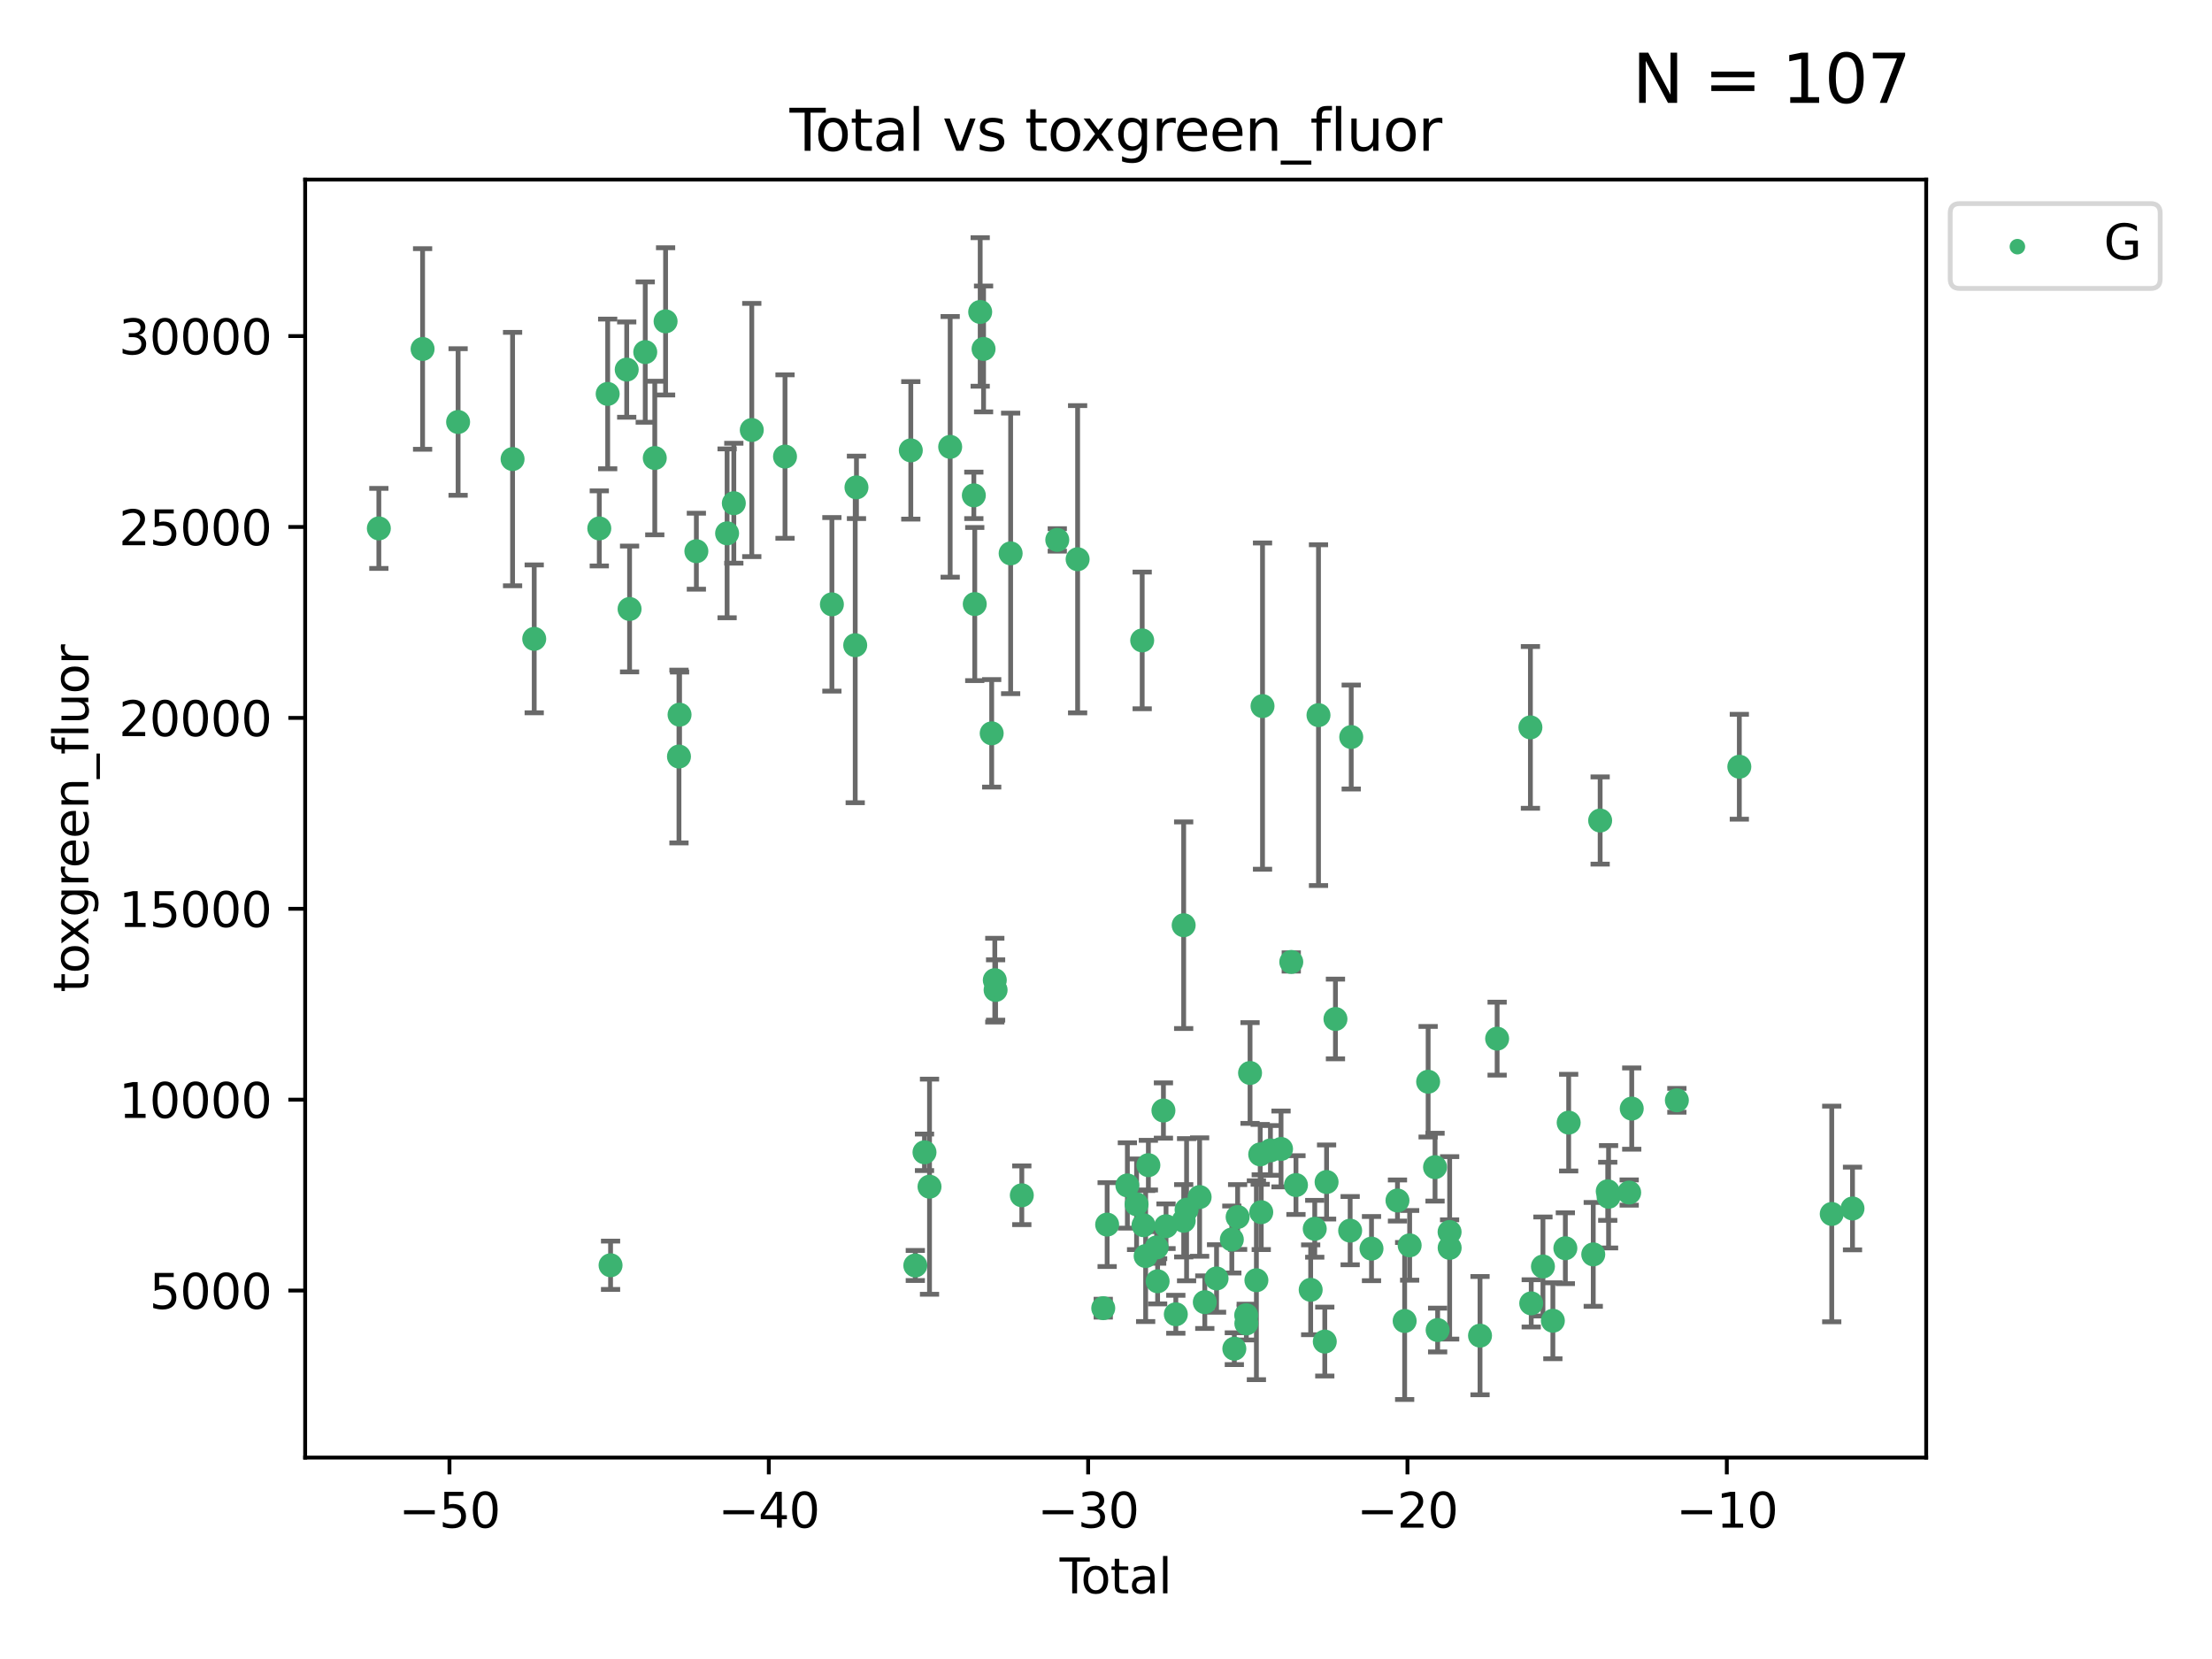 <?xml version="1.0" encoding="utf-8" standalone="no"?>
<!DOCTYPE svg PUBLIC "-//W3C//DTD SVG 1.1//EN"
  "http://www.w3.org/Graphics/SVG/1.1/DTD/svg11.dtd">
<svg xmlns:xlink="http://www.w3.org/1999/xlink" width="460.8pt" height="345.6pt" viewBox="0 0 460.8 345.6" xmlns="http://www.w3.org/2000/svg" version="1.1">
 <defs>
  <style type="text/css">*{stroke-linejoin: round; stroke-linecap: butt}</style>
 </defs>
 <g id="figure_1">
  <g id="patch_1">
   <path d="M 0 345.6 
L 460.8 345.6 
L 460.8 0 
L 0 0 
z
" style="fill: #ffffff"/>
  </g>
  <g id="axes_1">
   <g id="patch_2">
    <path d="M 63.571 303.64 
L 401.26 303.64 
L 401.26 37.411 
L 63.571 37.411 
z
" style="fill: #ffffff"/>
   </g>
   <g id="PathCollection_1">
    <defs>
     <path id="m65ef9fdd32" d="M 0 1.118 
C 0.297 1.118 0.581 1 0.791 0.791 
C 1 0.581 1.118 0.297 1.118 0 
C 1.118 -0.297 1 -0.581 0.791 -0.791 
C 0.581 -1 0.297 -1.118 0 -1.118 
C -0.297 -1.118 -0.581 -1 -0.791 -0.791 
C -1 -0.581 -1.118 -0.297 -1.118 0 
C -1.118 0.297 -1 0.581 -0.791 0.791 
C -0.581 1 -0.297 1.118 0 1.118 
z
" style="stroke: #3cb371"/>
    </defs>
    <g clip-path="url(#p5ec82c50be)">
     <use xlink:href="#m65ef9fdd32" x="78.921" y="110.074" style="fill: #3cb371; stroke: #3cb371"/>
     <use xlink:href="#m65ef9fdd32" x="88.034" y="72.698" style="fill: #3cb371; stroke: #3cb371"/>
     <use xlink:href="#m65ef9fdd32" x="95.431" y="87.909" style="fill: #3cb371; stroke: #3cb371"/>
     <use xlink:href="#m65ef9fdd32" x="106.779" y="95.63" style="fill: #3cb371; stroke: #3cb371"/>
     <use xlink:href="#m65ef9fdd32" x="111.287" y="133.084" style="fill: #3cb371; stroke: #3cb371"/>
     <use xlink:href="#m65ef9fdd32" x="124.844" y="110.076" style="fill: #3cb371; stroke: #3cb371"/>
     <use xlink:href="#m65ef9fdd32" x="126.591" y="82.06" style="fill: #3cb371; stroke: #3cb371"/>
     <use xlink:href="#m65ef9fdd32" x="127.192" y="263.577" style="fill: #3cb371; stroke: #3cb371"/>
     <use xlink:href="#m65ef9fdd32" x="130.556" y="76.993" style="fill: #3cb371; stroke: #3cb371"/>
     <use xlink:href="#m65ef9fdd32" x="131.152" y="126.862" style="fill: #3cb371; stroke: #3cb371"/>
     <use xlink:href="#m65ef9fdd32" x="134.417" y="73.346" style="fill: #3cb371; stroke: #3cb371"/>
     <use xlink:href="#m65ef9fdd32" x="136.403" y="95.413" style="fill: #3cb371; stroke: #3cb371"/>
     <use xlink:href="#m65ef9fdd32" x="138.654" y="66.944" style="fill: #3cb371; stroke: #3cb371"/>
     <use xlink:href="#m65ef9fdd32" x="141.442" y="157.6" style="fill: #3cb371; stroke: #3cb371"/>
     <use xlink:href="#m65ef9fdd32" x="141.564" y="148.882" style="fill: #3cb371; stroke: #3cb371"/>
     <use xlink:href="#m65ef9fdd32" x="145.066" y="114.828" style="fill: #3cb371; stroke: #3cb371"/>
     <use xlink:href="#m65ef9fdd32" x="151.469" y="111.104" style="fill: #3cb371; stroke: #3cb371"/>
     <use xlink:href="#m65ef9fdd32" x="152.868" y="104.829" style="fill: #3cb371; stroke: #3cb371"/>
     <use xlink:href="#m65ef9fdd32" x="156.61" y="89.577" style="fill: #3cb371; stroke: #3cb371"/>
     <use xlink:href="#m65ef9fdd32" x="163.533" y="95.112" style="fill: #3cb371; stroke: #3cb371"/>
     <use xlink:href="#m65ef9fdd32" x="173.299" y="125.895" style="fill: #3cb371; stroke: #3cb371"/>
     <use xlink:href="#m65ef9fdd32" x="178.157" y="134.412" style="fill: #3cb371; stroke: #3cb371"/>
     <use xlink:href="#m65ef9fdd32" x="178.418" y="101.527" style="fill: #3cb371; stroke: #3cb371"/>
     <use xlink:href="#m65ef9fdd32" x="189.737" y="93.821" style="fill: #3cb371; stroke: #3cb371"/>
     <use xlink:href="#m65ef9fdd32" x="190.676" y="263.623" style="fill: #3cb371; stroke: #3cb371"/>
     <use xlink:href="#m65ef9fdd32" x="192.59" y="240.046" style="fill: #3cb371; stroke: #3cb371"/>
     <use xlink:href="#m65ef9fdd32" x="193.635" y="247.209" style="fill: #3cb371; stroke: #3cb371"/>
     <use xlink:href="#m65ef9fdd32" x="197.939" y="93.09" style="fill: #3cb371; stroke: #3cb371"/>
     <use xlink:href="#m65ef9fdd32" x="202.868" y="103.191" style="fill: #3cb371; stroke: #3cb371"/>
     <use xlink:href="#m65ef9fdd32" x="203.06" y="125.836" style="fill: #3cb371; stroke: #3cb371"/>
     <use xlink:href="#m65ef9fdd32" x="204.192" y="64.985" style="fill: #3cb371; stroke: #3cb371"/>
     <use xlink:href="#m65ef9fdd32" x="204.894" y="72.689" style="fill: #3cb371; stroke: #3cb371"/>
     <use xlink:href="#m65ef9fdd32" x="206.587" y="152.767" style="fill: #3cb371; stroke: #3cb371"/>
     <use xlink:href="#m65ef9fdd32" x="207.235" y="204.181" style="fill: #3cb371; stroke: #3cb371"/>
     <use xlink:href="#m65ef9fdd32" x="207.402" y="206.232" style="fill: #3cb371; stroke: #3cb371"/>
     <use xlink:href="#m65ef9fdd32" x="210.536" y="115.28" style="fill: #3cb371; stroke: #3cb371"/>
     <use xlink:href="#m65ef9fdd32" x="212.862" y="248.998" style="fill: #3cb371; stroke: #3cb371"/>
     <use xlink:href="#m65ef9fdd32" x="220.251" y="112.471" style="fill: #3cb371; stroke: #3cb371"/>
     <use xlink:href="#m65ef9fdd32" x="224.488" y="116.499" style="fill: #3cb371; stroke: #3cb371"/>
     <use xlink:href="#m65ef9fdd32" x="229.827" y="272.516" style="fill: #3cb371; stroke: #3cb371"/>
     <use xlink:href="#m65ef9fdd32" x="230.639" y="255.106" style="fill: #3cb371; stroke: #3cb371"/>
     <use xlink:href="#m65ef9fdd32" x="234.853" y="246.948" style="fill: #3cb371; stroke: #3cb371"/>
     <use xlink:href="#m65ef9fdd32" x="236.771" y="250.872" style="fill: #3cb371; stroke: #3cb371"/>
     <use xlink:href="#m65ef9fdd32" x="237.939" y="133.409" style="fill: #3cb371; stroke: #3cb371"/>
     <use xlink:href="#m65ef9fdd32" x="238.211" y="255.234" style="fill: #3cb371; stroke: #3cb371"/>
     <use xlink:href="#m65ef9fdd32" x="238.66" y="261.655" style="fill: #3cb371; stroke: #3cb371"/>
     <use xlink:href="#m65ef9fdd32" x="239.227" y="242.725" style="fill: #3cb371; stroke: #3cb371"/>
     <use xlink:href="#m65ef9fdd32" x="240.951" y="259.862" style="fill: #3cb371; stroke: #3cb371"/>
     <use xlink:href="#m65ef9fdd32" x="241.154" y="266.917" style="fill: #3cb371; stroke: #3cb371"/>
     <use xlink:href="#m65ef9fdd32" x="242.364" y="231.34" style="fill: #3cb371; stroke: #3cb371"/>
     <use xlink:href="#m65ef9fdd32" x="242.905" y="255.446" style="fill: #3cb371; stroke: #3cb371"/>
     <use xlink:href="#m65ef9fdd32" x="244.944" y="273.788" style="fill: #3cb371; stroke: #3cb371"/>
     <use xlink:href="#m65ef9fdd32" x="246.579" y="192.741" style="fill: #3cb371; stroke: #3cb371"/>
     <use xlink:href="#m65ef9fdd32" x="246.589" y="254.31" style="fill: #3cb371; stroke: #3cb371"/>
     <use xlink:href="#m65ef9fdd32" x="247.187" y="252.002" style="fill: #3cb371; stroke: #3cb371"/>
     <use xlink:href="#m65ef9fdd32" x="249.904" y="249.369" style="fill: #3cb371; stroke: #3cb371"/>
     <use xlink:href="#m65ef9fdd32" x="250.982" y="271.263" style="fill: #3cb371; stroke: #3cb371"/>
     <use xlink:href="#m65ef9fdd32" x="253.43" y="266.326" style="fill: #3cb371; stroke: #3cb371"/>
     <use xlink:href="#m65ef9fdd32" x="256.614" y="258.212" style="fill: #3cb371; stroke: #3cb371"/>
     <use xlink:href="#m65ef9fdd32" x="257.133" y="280.956" style="fill: #3cb371; stroke: #3cb371"/>
     <use xlink:href="#m65ef9fdd32" x="257.82" y="253.524" style="fill: #3cb371; stroke: #3cb371"/>
     <use xlink:href="#m65ef9fdd32" x="259.608" y="273.977" style="fill: #3cb371; stroke: #3cb371"/>
     <use xlink:href="#m65ef9fdd32" x="259.636" y="275.699" style="fill: #3cb371; stroke: #3cb371"/>
     <use xlink:href="#m65ef9fdd32" x="260.408" y="223.522" style="fill: #3cb371; stroke: #3cb371"/>
     <use xlink:href="#m65ef9fdd32" x="261.731" y="266.697" style="fill: #3cb371; stroke: #3cb371"/>
     <use xlink:href="#m65ef9fdd32" x="262.525" y="240.479" style="fill: #3cb371; stroke: #3cb371"/>
     <use xlink:href="#m65ef9fdd32" x="262.741" y="252.52" style="fill: #3cb371; stroke: #3cb371"/>
     <use xlink:href="#m65ef9fdd32" x="263.007" y="147.093" style="fill: #3cb371; stroke: #3cb371"/>
     <use xlink:href="#m65ef9fdd32" x="264.655" y="239.652" style="fill: #3cb371; stroke: #3cb371"/>
     <use xlink:href="#m65ef9fdd32" x="266.864" y="239.347" style="fill: #3cb371; stroke: #3cb371"/>
     <use xlink:href="#m65ef9fdd32" x="268.995" y="200.389" style="fill: #3cb371; stroke: #3cb371"/>
     <use xlink:href="#m65ef9fdd32" x="269.974" y="246.872" style="fill: #3cb371; stroke: #3cb371"/>
     <use xlink:href="#m65ef9fdd32" x="273.038" y="268.692" style="fill: #3cb371; stroke: #3cb371"/>
     <use xlink:href="#m65ef9fdd32" x="273.885" y="255.979" style="fill: #3cb371; stroke: #3cb371"/>
     <use xlink:href="#m65ef9fdd32" x="274.666" y="148.977" style="fill: #3cb371; stroke: #3cb371"/>
     <use xlink:href="#m65ef9fdd32" x="275.977" y="279.474" style="fill: #3cb371; stroke: #3cb371"/>
     <use xlink:href="#m65ef9fdd32" x="276.351" y="246.235" style="fill: #3cb371; stroke: #3cb371"/>
     <use xlink:href="#m65ef9fdd32" x="278.2" y="212.273" style="fill: #3cb371; stroke: #3cb371"/>
     <use xlink:href="#m65ef9fdd32" x="281.262" y="256.366" style="fill: #3cb371; stroke: #3cb371"/>
     <use xlink:href="#m65ef9fdd32" x="281.485" y="153.538" style="fill: #3cb371; stroke: #3cb371"/>
     <use xlink:href="#m65ef9fdd32" x="285.709" y="260.109" style="fill: #3cb371; stroke: #3cb371"/>
     <use xlink:href="#m65ef9fdd32" x="291.12" y="250.086" style="fill: #3cb371; stroke: #3cb371"/>
     <use xlink:href="#m65ef9fdd32" x="292.616" y="275.187" style="fill: #3cb371; stroke: #3cb371"/>
     <use xlink:href="#m65ef9fdd32" x="293.657" y="259.427" style="fill: #3cb371; stroke: #3cb371"/>
     <use xlink:href="#m65ef9fdd32" x="297.507" y="225.345" style="fill: #3cb371; stroke: #3cb371"/>
     <use xlink:href="#m65ef9fdd32" x="298.946" y="243.143" style="fill: #3cb371; stroke: #3cb371"/>
     <use xlink:href="#m65ef9fdd32" x="299.487" y="277.071" style="fill: #3cb371; stroke: #3cb371"/>
     <use xlink:href="#m65ef9fdd32" x="301.976" y="256.643" style="fill: #3cb371; stroke: #3cb371"/>
     <use xlink:href="#m65ef9fdd32" x="301.99" y="259.954" style="fill: #3cb371; stroke: #3cb371"/>
     <use xlink:href="#m65ef9fdd32" x="308.317" y="278.24" style="fill: #3cb371; stroke: #3cb371"/>
     <use xlink:href="#m65ef9fdd32" x="311.88" y="216.371" style="fill: #3cb371; stroke: #3cb371"/>
     <use xlink:href="#m65ef9fdd32" x="318.814" y="151.527" style="fill: #3cb371; stroke: #3cb371"/>
     <use xlink:href="#m65ef9fdd32" x="318.983" y="271.516" style="fill: #3cb371; stroke: #3cb371"/>
     <use xlink:href="#m65ef9fdd32" x="321.424" y="263.832" style="fill: #3cb371; stroke: #3cb371"/>
     <use xlink:href="#m65ef9fdd32" x="323.49" y="275.135" style="fill: #3cb371; stroke: #3cb371"/>
     <use xlink:href="#m65ef9fdd32" x="326.092" y="260.029" style="fill: #3cb371; stroke: #3cb371"/>
     <use xlink:href="#m65ef9fdd32" x="326.783" y="233.862" style="fill: #3cb371; stroke: #3cb371"/>
     <use xlink:href="#m65ef9fdd32" x="331.904" y="261.313" style="fill: #3cb371; stroke: #3cb371"/>
     <use xlink:href="#m65ef9fdd32" x="333.34" y="170.93" style="fill: #3cb371; stroke: #3cb371"/>
     <use xlink:href="#m65ef9fdd32" x="334.921" y="248.166" style="fill: #3cb371; stroke: #3cb371"/>
     <use xlink:href="#m65ef9fdd32" x="335.094" y="249.308" style="fill: #3cb371; stroke: #3cb371"/>
     <use xlink:href="#m65ef9fdd32" x="339.39" y="248.43" style="fill: #3cb371; stroke: #3cb371"/>
     <use xlink:href="#m65ef9fdd32" x="339.921" y="230.939" style="fill: #3cb371; stroke: #3cb371"/>
     <use xlink:href="#m65ef9fdd32" x="349.323" y="229.213" style="fill: #3cb371; stroke: #3cb371"/>
     <use xlink:href="#m65ef9fdd32" x="362.334" y="159.725" style="fill: #3cb371; stroke: #3cb371"/>
     <use xlink:href="#m65ef9fdd32" x="381.585" y="252.891" style="fill: #3cb371; stroke: #3cb371"/>
     <use xlink:href="#m65ef9fdd32" x="385.911" y="251.751" style="fill: #3cb371; stroke: #3cb371"/>
    </g>
   </g>
   <g id="matplotlib.axis_1">
    <g id="xtick_1">
     <g id="line2d_1">
      <defs>
       <path id="m50e8070eeb" d="M 0 0 
L 0 3.5 
" style="stroke: #000000; stroke-width: 0.8"/>
      </defs>
      <g>
       <use xlink:href="#m50e8070eeb" x="93.632" y="303.64" style="stroke: #000000; stroke-width: 0.8"/>
      </g>
     </g>
     <g id="text_1">
      <!-- −50 -->
      <g transform="translate(83.08 318.238)scale(0.1 -0.1)">
       <defs>
        <path id="DejaVuSans-2212" d="M 678 2272 
L 4684 2272 
L 4684 1741 
L 678 1741 
L 678 2272 
z
" transform="scale(0.016)"/>
        <path id="DejaVuSans-35" d="M 691 4666 
L 3169 4666 
L 3169 4134 
L 1269 4134 
L 1269 2991 
Q 1406 3038 1543 3061 
Q 1681 3084 1819 3084 
Q 2600 3084 3056 2656 
Q 3513 2228 3513 1497 
Q 3513 744 3044 326 
Q 2575 -91 1722 -91 
Q 1428 -91 1123 -41 
Q 819 9 494 109 
L 494 744 
Q 775 591 1075 516 
Q 1375 441 1709 441 
Q 2250 441 2565 725 
Q 2881 1009 2881 1497 
Q 2881 1984 2565 2268 
Q 2250 2553 1709 2553 
Q 1456 2553 1204 2497 
Q 953 2441 691 2322 
L 691 4666 
z
" transform="scale(0.016)"/>
        <path id="DejaVuSans-30" d="M 2034 4250 
Q 1547 4250 1301 3770 
Q 1056 3291 1056 2328 
Q 1056 1369 1301 889 
Q 1547 409 2034 409 
Q 2525 409 2770 889 
Q 3016 1369 3016 2328 
Q 3016 3291 2770 3770 
Q 2525 4250 2034 4250 
z
M 2034 4750 
Q 2819 4750 3233 4129 
Q 3647 3509 3647 2328 
Q 3647 1150 3233 529 
Q 2819 -91 2034 -91 
Q 1250 -91 836 529 
Q 422 1150 422 2328 
Q 422 3509 836 4129 
Q 1250 4750 2034 4750 
z
" transform="scale(0.016)"/>
       </defs>
       <use xlink:href="#DejaVuSans-2212"/>
       <use xlink:href="#DejaVuSans-35" x="83.789"/>
       <use xlink:href="#DejaVuSans-30" x="147.412"/>
      </g>
     </g>
    </g>
    <g id="xtick_2">
     <g id="line2d_2">
      <g>
       <use xlink:href="#m50e8070eeb" x="160.156" y="303.64" style="stroke: #000000; stroke-width: 0.8"/>
      </g>
     </g>
     <g id="text_2">
      <!-- −40 -->
      <g transform="translate(149.604 318.238)scale(0.1 -0.1)">
       <defs>
        <path id="DejaVuSans-34" d="M 2419 4116 
L 825 1625 
L 2419 1625 
L 2419 4116 
z
M 2253 4666 
L 3047 4666 
L 3047 1625 
L 3713 1625 
L 3713 1100 
L 3047 1100 
L 3047 0 
L 2419 0 
L 2419 1100 
L 313 1100 
L 313 1709 
L 2253 4666 
z
" transform="scale(0.016)"/>
       </defs>
       <use xlink:href="#DejaVuSans-2212"/>
       <use xlink:href="#DejaVuSans-34" x="83.789"/>
       <use xlink:href="#DejaVuSans-30" x="147.412"/>
      </g>
     </g>
    </g>
    <g id="xtick_3">
     <g id="line2d_3">
      <g>
       <use xlink:href="#m50e8070eeb" x="226.68" y="303.64" style="stroke: #000000; stroke-width: 0.8"/>
      </g>
     </g>
     <g id="text_3">
      <!-- −30 -->
      <g transform="translate(216.127 318.238)scale(0.1 -0.1)">
       <defs>
        <path id="DejaVuSans-33" d="M 2597 2516 
Q 3050 2419 3304 2112 
Q 3559 1806 3559 1356 
Q 3559 666 3084 287 
Q 2609 -91 1734 -91 
Q 1441 -91 1130 -33 
Q 819 25 488 141 
L 488 750 
Q 750 597 1062 519 
Q 1375 441 1716 441 
Q 2309 441 2620 675 
Q 2931 909 2931 1356 
Q 2931 1769 2642 2001 
Q 2353 2234 1838 2234 
L 1294 2234 
L 1294 2753 
L 1863 2753 
Q 2328 2753 2575 2939 
Q 2822 3125 2822 3475 
Q 2822 3834 2567 4026 
Q 2313 4219 1838 4219 
Q 1578 4219 1281 4162 
Q 984 4106 628 3988 
L 628 4550 
Q 988 4650 1302 4700 
Q 1616 4750 1894 4750 
Q 2613 4750 3031 4423 
Q 3450 4097 3450 3541 
Q 3450 3153 3228 2886 
Q 3006 2619 2597 2516 
z
" transform="scale(0.016)"/>
       </defs>
       <use xlink:href="#DejaVuSans-2212"/>
       <use xlink:href="#DejaVuSans-33" x="83.789"/>
       <use xlink:href="#DejaVuSans-30" x="147.412"/>
      </g>
     </g>
    </g>
    <g id="xtick_4">
     <g id="line2d_4">
      <g>
       <use xlink:href="#m50e8070eeb" x="293.203" y="303.64" style="stroke: #000000; stroke-width: 0.8"/>
      </g>
     </g>
     <g id="text_4">
      <!-- −20 -->
      <g transform="translate(282.651 318.238)scale(0.1 -0.1)">
       <defs>
        <path id="DejaVuSans-32" d="M 1228 531 
L 3431 531 
L 3431 0 
L 469 0 
L 469 531 
Q 828 903 1448 1529 
Q 2069 2156 2228 2338 
Q 2531 2678 2651 2914 
Q 2772 3150 2772 3378 
Q 2772 3750 2511 3984 
Q 2250 4219 1831 4219 
Q 1534 4219 1204 4116 
Q 875 4013 500 3803 
L 500 4441 
Q 881 4594 1212 4672 
Q 1544 4750 1819 4750 
Q 2544 4750 2975 4387 
Q 3406 4025 3406 3419 
Q 3406 3131 3298 2873 
Q 3191 2616 2906 2266 
Q 2828 2175 2409 1742 
Q 1991 1309 1228 531 
z
" transform="scale(0.016)"/>
       </defs>
       <use xlink:href="#DejaVuSans-2212"/>
       <use xlink:href="#DejaVuSans-32" x="83.789"/>
       <use xlink:href="#DejaVuSans-30" x="147.412"/>
      </g>
     </g>
    </g>
    <g id="xtick_5">
     <g id="line2d_5">
      <g>
       <use xlink:href="#m50e8070eeb" x="359.727" y="303.64" style="stroke: #000000; stroke-width: 0.8"/>
      </g>
     </g>
     <g id="text_5">
      <!-- −10 -->
      <g transform="translate(349.174 318.238)scale(0.1 -0.1)">
       <defs>
        <path id="DejaVuSans-31" d="M 794 531 
L 1825 531 
L 1825 4091 
L 703 3866 
L 703 4441 
L 1819 4666 
L 2450 4666 
L 2450 531 
L 3481 531 
L 3481 0 
L 794 0 
L 794 531 
z
" transform="scale(0.016)"/>
       </defs>
       <use xlink:href="#DejaVuSans-2212"/>
       <use xlink:href="#DejaVuSans-31" x="83.789"/>
       <use xlink:href="#DejaVuSans-30" x="147.412"/>
      </g>
     </g>
    </g>
    <g id="text_6">
     <!-- Total -->
     <g transform="translate(220.739 331.917)scale(0.1 -0.1)">
      <defs>
       <path id="DejaVuSans-54" d="M -19 4666 
L 3928 4666 
L 3928 4134 
L 2272 4134 
L 2272 0 
L 1638 0 
L 1638 4134 
L -19 4134 
L -19 4666 
z
" transform="scale(0.016)"/>
       <path id="DejaVuSans-6f" d="M 1959 3097 
Q 1497 3097 1228 2736 
Q 959 2375 959 1747 
Q 959 1119 1226 758 
Q 1494 397 1959 397 
Q 2419 397 2687 759 
Q 2956 1122 2956 1747 
Q 2956 2369 2687 2733 
Q 2419 3097 1959 3097 
z
M 1959 3584 
Q 2709 3584 3137 3096 
Q 3566 2609 3566 1747 
Q 3566 888 3137 398 
Q 2709 -91 1959 -91 
Q 1206 -91 779 398 
Q 353 888 353 1747 
Q 353 2609 779 3096 
Q 1206 3584 1959 3584 
z
" transform="scale(0.016)"/>
       <path id="DejaVuSans-74" d="M 1172 4494 
L 1172 3500 
L 2356 3500 
L 2356 3053 
L 1172 3053 
L 1172 1153 
Q 1172 725 1289 603 
Q 1406 481 1766 481 
L 2356 481 
L 2356 0 
L 1766 0 
Q 1100 0 847 248 
Q 594 497 594 1153 
L 594 3053 
L 172 3053 
L 172 3500 
L 594 3500 
L 594 4494 
L 1172 4494 
z
" transform="scale(0.016)"/>
       <path id="DejaVuSans-61" d="M 2194 1759 
Q 1497 1759 1228 1600 
Q 959 1441 959 1056 
Q 959 750 1161 570 
Q 1363 391 1709 391 
Q 2188 391 2477 730 
Q 2766 1069 2766 1631 
L 2766 1759 
L 2194 1759 
z
M 3341 1997 
L 3341 0 
L 2766 0 
L 2766 531 
Q 2569 213 2275 61 
Q 1981 -91 1556 -91 
Q 1019 -91 701 211 
Q 384 513 384 1019 
Q 384 1609 779 1909 
Q 1175 2209 1959 2209 
L 2766 2209 
L 2766 2266 
Q 2766 2663 2505 2880 
Q 2244 3097 1772 3097 
Q 1472 3097 1187 3025 
Q 903 2953 641 2809 
L 641 3341 
Q 956 3463 1253 3523 
Q 1550 3584 1831 3584 
Q 2591 3584 2966 3190 
Q 3341 2797 3341 1997 
z
" transform="scale(0.016)"/>
       <path id="DejaVuSans-6c" d="M 603 4863 
L 1178 4863 
L 1178 0 
L 603 0 
L 603 4863 
z
" transform="scale(0.016)"/>
      </defs>
      <use xlink:href="#DejaVuSans-54"/>
      <use xlink:href="#DejaVuSans-6f" x="44.084"/>
      <use xlink:href="#DejaVuSans-74" x="105.266"/>
      <use xlink:href="#DejaVuSans-61" x="144.475"/>
      <use xlink:href="#DejaVuSans-6c" x="205.754"/>
     </g>
    </g>
   </g>
   <g id="matplotlib.axis_2">
    <g id="ytick_1">
     <g id="line2d_6">
      <defs>
       <path id="m0805921c4e" d="M 0 0 
L -3.5 0 
" style="stroke: #000000; stroke-width: 0.8"/>
      </defs>
      <g>
       <use xlink:href="#m0805921c4e" x="63.571" y="268.846" style="stroke: #000000; stroke-width: 0.8"/>
      </g>
     </g>
     <g id="text_7">
      <!-- 5000 -->
      <g transform="translate(31.121 272.645)scale(0.1 -0.1)">
       <use xlink:href="#DejaVuSans-35"/>
       <use xlink:href="#DejaVuSans-30" x="63.623"/>
       <use xlink:href="#DejaVuSans-30" x="127.246"/>
       <use xlink:href="#DejaVuSans-30" x="190.869"/>
      </g>
     </g>
    </g>
    <g id="ytick_2">
     <g id="line2d_7">
      <g>
       <use xlink:href="#m0805921c4e" x="63.571" y="229.08" style="stroke: #000000; stroke-width: 0.8"/>
      </g>
     </g>
     <g id="text_8">
      <!-- 10000 -->
      <g transform="translate(24.759 232.879)scale(0.1 -0.1)">
       <use xlink:href="#DejaVuSans-31"/>
       <use xlink:href="#DejaVuSans-30" x="63.623"/>
       <use xlink:href="#DejaVuSans-30" x="127.246"/>
       <use xlink:href="#DejaVuSans-30" x="190.869"/>
       <use xlink:href="#DejaVuSans-30" x="254.492"/>
      </g>
     </g>
    </g>
    <g id="ytick_3">
     <g id="line2d_8">
      <g>
       <use xlink:href="#m0805921c4e" x="63.571" y="189.313" style="stroke: #000000; stroke-width: 0.8"/>
      </g>
     </g>
     <g id="text_9">
      <!-- 15000 -->
      <g transform="translate(24.759 193.112)scale(0.1 -0.1)">
       <use xlink:href="#DejaVuSans-31"/>
       <use xlink:href="#DejaVuSans-35" x="63.623"/>
       <use xlink:href="#DejaVuSans-30" x="127.246"/>
       <use xlink:href="#DejaVuSans-30" x="190.869"/>
       <use xlink:href="#DejaVuSans-30" x="254.492"/>
      </g>
     </g>
    </g>
    <g id="ytick_4">
     <g id="line2d_9">
      <g>
       <use xlink:href="#m0805921c4e" x="63.571" y="149.547" style="stroke: #000000; stroke-width: 0.8"/>
      </g>
     </g>
     <g id="text_10">
      <!-- 20000 -->
      <g transform="translate(24.759 153.346)scale(0.1 -0.1)">
       <use xlink:href="#DejaVuSans-32"/>
       <use xlink:href="#DejaVuSans-30" x="63.623"/>
       <use xlink:href="#DejaVuSans-30" x="127.246"/>
       <use xlink:href="#DejaVuSans-30" x="190.869"/>
       <use xlink:href="#DejaVuSans-30" x="254.492"/>
      </g>
     </g>
    </g>
    <g id="ytick_5">
     <g id="line2d_10">
      <g>
       <use xlink:href="#m0805921c4e" x="63.571" y="109.78" style="stroke: #000000; stroke-width: 0.8"/>
      </g>
     </g>
     <g id="text_11">
      <!-- 25000 -->
      <g transform="translate(24.759 113.579)scale(0.1 -0.1)">
       <use xlink:href="#DejaVuSans-32"/>
       <use xlink:href="#DejaVuSans-35" x="63.623"/>
       <use xlink:href="#DejaVuSans-30" x="127.246"/>
       <use xlink:href="#DejaVuSans-30" x="190.869"/>
       <use xlink:href="#DejaVuSans-30" x="254.492"/>
      </g>
     </g>
    </g>
    <g id="ytick_6">
     <g id="line2d_11">
      <g>
       <use xlink:href="#m0805921c4e" x="63.571" y="70.014" style="stroke: #000000; stroke-width: 0.8"/>
      </g>
     </g>
     <g id="text_12">
      <!-- 30000 -->
      <g transform="translate(24.759 73.813)scale(0.1 -0.1)">
       <use xlink:href="#DejaVuSans-33"/>
       <use xlink:href="#DejaVuSans-30" x="63.623"/>
       <use xlink:href="#DejaVuSans-30" x="127.246"/>
       <use xlink:href="#DejaVuSans-30" x="190.869"/>
       <use xlink:href="#DejaVuSans-30" x="254.492"/>
      </g>
     </g>
    </g>
    <g id="text_13">
     <!-- toxgreen_fluor -->
     <g transform="translate(18.401 206.72)rotate(-90)scale(0.1 -0.1)">
      <defs>
       <path id="DejaVuSans-78" d="M 3513 3500 
L 2247 1797 
L 3578 0 
L 2900 0 
L 1881 1375 
L 863 0 
L 184 0 
L 1544 1831 
L 300 3500 
L 978 3500 
L 1906 2253 
L 2834 3500 
L 3513 3500 
z
" transform="scale(0.016)"/>
       <path id="DejaVuSans-67" d="M 2906 1791 
Q 2906 2416 2648 2759 
Q 2391 3103 1925 3103 
Q 1463 3103 1205 2759 
Q 947 2416 947 1791 
Q 947 1169 1205 825 
Q 1463 481 1925 481 
Q 2391 481 2648 825 
Q 2906 1169 2906 1791 
z
M 3481 434 
Q 3481 -459 3084 -895 
Q 2688 -1331 1869 -1331 
Q 1566 -1331 1297 -1286 
Q 1028 -1241 775 -1147 
L 775 -588 
Q 1028 -725 1275 -790 
Q 1522 -856 1778 -856 
Q 2344 -856 2625 -561 
Q 2906 -266 2906 331 
L 2906 616 
Q 2728 306 2450 153 
Q 2172 0 1784 0 
Q 1141 0 747 490 
Q 353 981 353 1791 
Q 353 2603 747 3093 
Q 1141 3584 1784 3584 
Q 2172 3584 2450 3431 
Q 2728 3278 2906 2969 
L 2906 3500 
L 3481 3500 
L 3481 434 
z
" transform="scale(0.016)"/>
       <path id="DejaVuSans-72" d="M 2631 2963 
Q 2534 3019 2420 3045 
Q 2306 3072 2169 3072 
Q 1681 3072 1420 2755 
Q 1159 2438 1159 1844 
L 1159 0 
L 581 0 
L 581 3500 
L 1159 3500 
L 1159 2956 
Q 1341 3275 1631 3429 
Q 1922 3584 2338 3584 
Q 2397 3584 2469 3576 
Q 2541 3569 2628 3553 
L 2631 2963 
z
" transform="scale(0.016)"/>
       <path id="DejaVuSans-65" d="M 3597 1894 
L 3597 1613 
L 953 1613 
Q 991 1019 1311 708 
Q 1631 397 2203 397 
Q 2534 397 2845 478 
Q 3156 559 3463 722 
L 3463 178 
Q 3153 47 2828 -22 
Q 2503 -91 2169 -91 
Q 1331 -91 842 396 
Q 353 884 353 1716 
Q 353 2575 817 3079 
Q 1281 3584 2069 3584 
Q 2775 3584 3186 3129 
Q 3597 2675 3597 1894 
z
M 3022 2063 
Q 3016 2534 2758 2815 
Q 2500 3097 2075 3097 
Q 1594 3097 1305 2825 
Q 1016 2553 972 2059 
L 3022 2063 
z
" transform="scale(0.016)"/>
       <path id="DejaVuSans-6e" d="M 3513 2113 
L 3513 0 
L 2938 0 
L 2938 2094 
Q 2938 2591 2744 2837 
Q 2550 3084 2163 3084 
Q 1697 3084 1428 2787 
Q 1159 2491 1159 1978 
L 1159 0 
L 581 0 
L 581 3500 
L 1159 3500 
L 1159 2956 
Q 1366 3272 1645 3428 
Q 1925 3584 2291 3584 
Q 2894 3584 3203 3211 
Q 3513 2838 3513 2113 
z
" transform="scale(0.016)"/>
       <path id="DejaVuSans-5f" d="M 3263 -1063 
L 3263 -1509 
L -63 -1509 
L -63 -1063 
L 3263 -1063 
z
" transform="scale(0.016)"/>
       <path id="DejaVuSans-66" d="M 2375 4863 
L 2375 4384 
L 1825 4384 
Q 1516 4384 1395 4259 
Q 1275 4134 1275 3809 
L 1275 3500 
L 2222 3500 
L 2222 3053 
L 1275 3053 
L 1275 0 
L 697 0 
L 697 3053 
L 147 3053 
L 147 3500 
L 697 3500 
L 697 3744 
Q 697 4328 969 4595 
Q 1241 4863 1831 4863 
L 2375 4863 
z
" transform="scale(0.016)"/>
       <path id="DejaVuSans-75" d="M 544 1381 
L 544 3500 
L 1119 3500 
L 1119 1403 
Q 1119 906 1312 657 
Q 1506 409 1894 409 
Q 2359 409 2629 706 
Q 2900 1003 2900 1516 
L 2900 3500 
L 3475 3500 
L 3475 0 
L 2900 0 
L 2900 538 
Q 2691 219 2414 64 
Q 2138 -91 1772 -91 
Q 1169 -91 856 284 
Q 544 659 544 1381 
z
M 1991 3584 
L 1991 3584 
z
" transform="scale(0.016)"/>
      </defs>
      <use xlink:href="#DejaVuSans-74"/>
      <use xlink:href="#DejaVuSans-6f" x="39.209"/>
      <use xlink:href="#DejaVuSans-78" x="97.266"/>
      <use xlink:href="#DejaVuSans-67" x="156.445"/>
      <use xlink:href="#DejaVuSans-72" x="219.922"/>
      <use xlink:href="#DejaVuSans-65" x="258.785"/>
      <use xlink:href="#DejaVuSans-65" x="320.309"/>
      <use xlink:href="#DejaVuSans-6e" x="381.832"/>
      <use xlink:href="#DejaVuSans-5f" x="445.211"/>
      <use xlink:href="#DejaVuSans-66" x="495.211"/>
      <use xlink:href="#DejaVuSans-6c" x="530.416"/>
      <use xlink:href="#DejaVuSans-75" x="558.199"/>
      <use xlink:href="#DejaVuSans-6f" x="621.578"/>
      <use xlink:href="#DejaVuSans-72" x="682.76"/>
     </g>
    </g>
   </g>
   <g id="LineCollection_1">
    <path d="M 78.921 118.412 
L 78.921 101.736 
" clip-path="url(#p5ec82c50be)" style="fill: none; stroke: #696969"/>
    <path d="M 88.034 93.593 
L 88.034 51.803 
" clip-path="url(#p5ec82c50be)" style="fill: none; stroke: #696969"/>
    <path d="M 95.431 103.178 
L 95.431 72.64 
" clip-path="url(#p5ec82c50be)" style="fill: none; stroke: #696969"/>
    <path d="M 106.779 122.022 
L 106.779 69.239 
" clip-path="url(#p5ec82c50be)" style="fill: none; stroke: #696969"/>
    <path d="M 111.287 148.487 
L 111.287 117.682 
" clip-path="url(#p5ec82c50be)" style="fill: none; stroke: #696969"/>
    <path d="M 124.844 117.894 
L 124.844 102.257 
" clip-path="url(#p5ec82c50be)" style="fill: none; stroke: #696969"/>
    <path d="M 126.591 97.653 
L 126.591 66.468 
" clip-path="url(#p5ec82c50be)" style="fill: none; stroke: #696969"/>
    <path d="M 127.192 268.608 
L 127.192 258.547 
" clip-path="url(#p5ec82c50be)" style="fill: none; stroke: #696969"/>
    <path d="M 130.556 86.92 
L 130.556 67.067 
" clip-path="url(#p5ec82c50be)" style="fill: none; stroke: #696969"/>
    <path d="M 131.152 139.968 
L 131.152 113.756 
" clip-path="url(#p5ec82c50be)" style="fill: none; stroke: #696969"/>
    <path d="M 134.417 87.966 
L 134.417 58.725 
" clip-path="url(#p5ec82c50be)" style="fill: none; stroke: #696969"/>
    <path d="M 136.403 111.409 
L 136.403 79.416 
" clip-path="url(#p5ec82c50be)" style="fill: none; stroke: #696969"/>
    <path d="M 138.654 82.279 
L 138.654 51.61 
" clip-path="url(#p5ec82c50be)" style="fill: none; stroke: #696969"/>
    <path d="M 141.442 175.594 
L 141.442 139.606 
" clip-path="url(#p5ec82c50be)" style="fill: none; stroke: #696969"/>
    <path d="M 141.564 157.77 
L 141.564 139.995 
" clip-path="url(#p5ec82c50be)" style="fill: none; stroke: #696969"/>
    <path d="M 145.066 122.74 
L 145.066 106.916 
" clip-path="url(#p5ec82c50be)" style="fill: none; stroke: #696969"/>
    <path d="M 151.469 128.692 
L 151.469 93.515 
" clip-path="url(#p5ec82c50be)" style="fill: none; stroke: #696969"/>
    <path d="M 152.868 117.318 
L 152.868 92.34 
" clip-path="url(#p5ec82c50be)" style="fill: none; stroke: #696969"/>
    <path d="M 156.61 115.951 
L 156.61 63.204 
" clip-path="url(#p5ec82c50be)" style="fill: none; stroke: #696969"/>
    <path d="M 163.533 112.137 
L 163.533 78.087 
" clip-path="url(#p5ec82c50be)" style="fill: none; stroke: #696969"/>
    <path d="M 173.299 143.976 
L 173.299 107.814 
" clip-path="url(#p5ec82c50be)" style="fill: none; stroke: #696969"/>
    <path d="M 178.157 167.222 
L 178.157 101.601 
" clip-path="url(#p5ec82c50be)" style="fill: none; stroke: #696969"/>
    <path d="M 178.418 108.029 
L 178.418 95.025 
" clip-path="url(#p5ec82c50be)" style="fill: none; stroke: #696969"/>
    <path d="M 189.737 108.144 
L 189.737 79.498 
" clip-path="url(#p5ec82c50be)" style="fill: none; stroke: #696969"/>
    <path d="M 190.676 266.753 
L 190.676 260.493 
" clip-path="url(#p5ec82c50be)" style="fill: none; stroke: #696969"/>
    <path d="M 192.59 243.848 
L 192.59 236.244 
" clip-path="url(#p5ec82c50be)" style="fill: none; stroke: #696969"/>
    <path d="M 193.635 269.616 
L 193.635 224.802 
" clip-path="url(#p5ec82c50be)" style="fill: none; stroke: #696969"/>
    <path d="M 197.939 120.24 
L 197.939 65.939 
" clip-path="url(#p5ec82c50be)" style="fill: none; stroke: #696969"/>
    <path d="M 202.868 108.03 
L 202.868 98.352 
" clip-path="url(#p5ec82c50be)" style="fill: none; stroke: #696969"/>
    <path d="M 203.06 141.789 
L 203.06 109.884 
" clip-path="url(#p5ec82c50be)" style="fill: none; stroke: #696969"/>
    <path d="M 204.192 80.457 
L 204.192 49.513 
" clip-path="url(#p5ec82c50be)" style="fill: none; stroke: #696969"/>
    <path d="M 204.894 85.803 
L 204.894 59.575 
" clip-path="url(#p5ec82c50be)" style="fill: none; stroke: #696969"/>
    <path d="M 206.587 163.964 
L 206.587 141.571 
" clip-path="url(#p5ec82c50be)" style="fill: none; stroke: #696969"/>
    <path d="M 207.235 212.904 
L 207.235 195.458 
" clip-path="url(#p5ec82c50be)" style="fill: none; stroke: #696969"/>
    <path d="M 207.402 212.513 
L 207.402 199.951 
" clip-path="url(#p5ec82c50be)" style="fill: none; stroke: #696969"/>
    <path d="M 210.536 144.497 
L 210.536 86.063 
" clip-path="url(#p5ec82c50be)" style="fill: none; stroke: #696969"/>
    <path d="M 212.862 255.11 
L 212.862 242.886 
" clip-path="url(#p5ec82c50be)" style="fill: none; stroke: #696969"/>
    <path d="M 220.251 114.814 
L 220.251 110.128 
" clip-path="url(#p5ec82c50be)" style="fill: none; stroke: #696969"/>
    <path d="M 224.488 148.502 
L 224.488 84.496 
" clip-path="url(#p5ec82c50be)" style="fill: none; stroke: #696969"/>
    <path d="M 229.827 274.386 
L 229.827 270.646 
" clip-path="url(#p5ec82c50be)" style="fill: none; stroke: #696969"/>
    <path d="M 230.639 263.84 
L 230.639 246.371 
" clip-path="url(#p5ec82c50be)" style="fill: none; stroke: #696969"/>
    <path d="M 234.853 255.838 
L 234.853 238.058 
" clip-path="url(#p5ec82c50be)" style="fill: none; stroke: #696969"/>
    <path d="M 236.771 260.318 
L 236.771 241.427 
" clip-path="url(#p5ec82c50be)" style="fill: none; stroke: #696969"/>
    <path d="M 237.939 147.647 
L 237.939 119.172 
" clip-path="url(#p5ec82c50be)" style="fill: none; stroke: #696969"/>
    <path d="M 238.211 256.224 
L 238.211 254.245 
" clip-path="url(#p5ec82c50be)" style="fill: none; stroke: #696969"/>
    <path d="M 238.66 275.299 
L 238.66 248.012 
" clip-path="url(#p5ec82c50be)" style="fill: none; stroke: #696969"/>
    <path d="M 239.227 247.899 
L 239.227 237.55 
" clip-path="url(#p5ec82c50be)" style="fill: none; stroke: #696969"/>
    <path d="M 240.951 263.159 
L 240.951 256.565 
" clip-path="url(#p5ec82c50be)" style="fill: none; stroke: #696969"/>
    <path d="M 241.154 271.627 
L 241.154 262.207 
" clip-path="url(#p5ec82c50be)" style="fill: none; stroke: #696969"/>
    <path d="M 242.364 237.096 
L 242.364 225.585 
" clip-path="url(#p5ec82c50be)" style="fill: none; stroke: #696969"/>
    <path d="M 242.905 260.094 
L 242.905 250.799 
" clip-path="url(#p5ec82c50be)" style="fill: none; stroke: #696969"/>
    <path d="M 244.944 277.743 
L 244.944 269.832 
" clip-path="url(#p5ec82c50be)" style="fill: none; stroke: #696969"/>
    <path d="M 246.579 214.261 
L 246.579 171.221 
" clip-path="url(#p5ec82c50be)" style="fill: none; stroke: #696969"/>
    <path d="M 246.589 261.843 
L 246.589 246.777 
" clip-path="url(#p5ec82c50be)" style="fill: none; stroke: #696969"/>
    <path d="M 247.187 266.809 
L 247.187 237.194 
" clip-path="url(#p5ec82c50be)" style="fill: none; stroke: #696969"/>
    <path d="M 249.904 261.702 
L 249.904 237.035 
" clip-path="url(#p5ec82c50be)" style="fill: none; stroke: #696969"/>
    <path d="M 250.982 276.744 
L 250.982 265.782 
" clip-path="url(#p5ec82c50be)" style="fill: none; stroke: #696969"/>
    <path d="M 253.43 273.359 
L 253.43 259.294 
" clip-path="url(#p5ec82c50be)" style="fill: none; stroke: #696969"/>
    <path d="M 256.614 265.186 
L 256.614 251.238 
" clip-path="url(#p5ec82c50be)" style="fill: none; stroke: #696969"/>
    <path d="M 257.133 284.27 
L 257.133 277.642 
" clip-path="url(#p5ec82c50be)" style="fill: none; stroke: #696969"/>
    <path d="M 257.82 260.277 
L 257.82 246.771 
" clip-path="url(#p5ec82c50be)" style="fill: none; stroke: #696969"/>
    <path d="M 259.608 276.272 
L 259.608 271.682 
" clip-path="url(#p5ec82c50be)" style="fill: none; stroke: #696969"/>
    <path d="M 259.636 279.144 
L 259.636 272.254 
" clip-path="url(#p5ec82c50be)" style="fill: none; stroke: #696969"/>
    <path d="M 260.408 234.015 
L 260.408 213.028 
" clip-path="url(#p5ec82c50be)" style="fill: none; stroke: #696969"/>
    <path d="M 261.731 287.411 
L 261.731 245.983 
" clip-path="url(#p5ec82c50be)" style="fill: none; stroke: #696969"/>
    <path d="M 262.525 246.715 
L 262.525 234.244 
" clip-path="url(#p5ec82c50be)" style="fill: none; stroke: #696969"/>
    <path d="M 262.741 260.311 
L 262.741 244.729 
" clip-path="url(#p5ec82c50be)" style="fill: none; stroke: #696969"/>
    <path d="M 263.007 181.076 
L 263.007 113.11 
" clip-path="url(#p5ec82c50be)" style="fill: none; stroke: #696969"/>
    <path d="M 264.655 244.827 
L 264.655 234.477 
" clip-path="url(#p5ec82c50be)" style="fill: none; stroke: #696969"/>
    <path d="M 266.864 247.248 
L 266.864 231.446 
" clip-path="url(#p5ec82c50be)" style="fill: none; stroke: #696969"/>
    <path d="M 268.995 202.297 
L 268.995 198.481 
" clip-path="url(#p5ec82c50be)" style="fill: none; stroke: #696969"/>
    <path d="M 269.974 252.988 
L 269.974 240.755 
" clip-path="url(#p5ec82c50be)" style="fill: none; stroke: #696969"/>
    <path d="M 273.038 278.049 
L 273.038 259.335 
" clip-path="url(#p5ec82c50be)" style="fill: none; stroke: #696969"/>
    <path d="M 273.885 261.903 
L 273.885 250.056 
" clip-path="url(#p5ec82c50be)" style="fill: none; stroke: #696969"/>
    <path d="M 274.666 184.471 
L 274.666 113.484 
" clip-path="url(#p5ec82c50be)" style="fill: none; stroke: #696969"/>
    <path d="M 275.977 286.651 
L 275.977 272.297 
" clip-path="url(#p5ec82c50be)" style="fill: none; stroke: #696969"/>
    <path d="M 276.351 253.953 
L 276.351 238.518 
" clip-path="url(#p5ec82c50be)" style="fill: none; stroke: #696969"/>
    <path d="M 278.2 220.579 
L 278.2 203.967 
" clip-path="url(#p5ec82c50be)" style="fill: none; stroke: #696969"/>
    <path d="M 281.262 263.472 
L 281.262 249.26 
" clip-path="url(#p5ec82c50be)" style="fill: none; stroke: #696969"/>
    <path d="M 281.485 164.366 
L 281.485 142.709 
" clip-path="url(#p5ec82c50be)" style="fill: none; stroke: #696969"/>
    <path d="M 285.709 266.794 
L 285.709 253.423 
" clip-path="url(#p5ec82c50be)" style="fill: none; stroke: #696969"/>
    <path d="M 291.12 254.365 
L 291.12 245.807 
" clip-path="url(#p5ec82c50be)" style="fill: none; stroke: #696969"/>
    <path d="M 292.616 291.539 
L 292.616 258.835 
" clip-path="url(#p5ec82c50be)" style="fill: none; stroke: #696969"/>
    <path d="M 293.657 266.688 
L 293.657 252.167 
" clip-path="url(#p5ec82c50be)" style="fill: none; stroke: #696969"/>
    <path d="M 297.507 236.859 
L 297.507 213.831 
" clip-path="url(#p5ec82c50be)" style="fill: none; stroke: #696969"/>
    <path d="M 298.946 250.209 
L 298.946 236.078 
" clip-path="url(#p5ec82c50be)" style="fill: none; stroke: #696969"/>
    <path d="M 299.487 281.63 
L 299.487 272.513 
" clip-path="url(#p5ec82c50be)" style="fill: none; stroke: #696969"/>
    <path d="M 301.976 259.18 
L 301.976 254.106 
" clip-path="url(#p5ec82c50be)" style="fill: none; stroke: #696969"/>
    <path d="M 301.99 278.959 
L 301.99 240.949 
" clip-path="url(#p5ec82c50be)" style="fill: none; stroke: #696969"/>
    <path d="M 308.317 290.558 
L 308.317 265.922 
" clip-path="url(#p5ec82c50be)" style="fill: none; stroke: #696969"/>
    <path d="M 311.88 223.967 
L 311.88 208.775 
" clip-path="url(#p5ec82c50be)" style="fill: none; stroke: #696969"/>
    <path d="M 318.814 168.374 
L 318.814 134.681 
" clip-path="url(#p5ec82c50be)" style="fill: none; stroke: #696969"/>
    <path d="M 318.983 276.433 
L 318.983 266.598 
" clip-path="url(#p5ec82c50be)" style="fill: none; stroke: #696969"/>
    <path d="M 321.424 274.147 
L 321.424 253.517 
" clip-path="url(#p5ec82c50be)" style="fill: none; stroke: #696969"/>
    <path d="M 323.49 283.046 
L 323.49 267.225 
" clip-path="url(#p5ec82c50be)" style="fill: none; stroke: #696969"/>
    <path d="M 326.092 267.408 
L 326.092 252.65 
" clip-path="url(#p5ec82c50be)" style="fill: none; stroke: #696969"/>
    <path d="M 326.783 243.933 
L 326.783 223.791 
" clip-path="url(#p5ec82c50be)" style="fill: none; stroke: #696969"/>
    <path d="M 331.904 272.128 
L 331.904 250.499 
" clip-path="url(#p5ec82c50be)" style="fill: none; stroke: #696969"/>
    <path d="M 333.34 180.015 
L 333.34 161.844 
" clip-path="url(#p5ec82c50be)" style="fill: none; stroke: #696969"/>
    <path d="M 334.921 254.217 
L 334.921 242.116 
" clip-path="url(#p5ec82c50be)" style="fill: none; stroke: #696969"/>
    <path d="M 335.094 259.97 
L 335.094 238.647 
" clip-path="url(#p5ec82c50be)" style="fill: none; stroke: #696969"/>
    <path d="M 339.39 251.064 
L 339.39 245.795 
" clip-path="url(#p5ec82c50be)" style="fill: none; stroke: #696969"/>
    <path d="M 339.921 239.404 
L 339.921 222.473 
" clip-path="url(#p5ec82c50be)" style="fill: none; stroke: #696969"/>
    <path d="M 349.323 231.695 
L 349.323 226.73 
" clip-path="url(#p5ec82c50be)" style="fill: none; stroke: #696969"/>
    <path d="M 362.334 170.65 
L 362.334 148.8 
" clip-path="url(#p5ec82c50be)" style="fill: none; stroke: #696969"/>
    <path d="M 381.585 275.352 
L 381.585 230.429 
" clip-path="url(#p5ec82c50be)" style="fill: none; stroke: #696969"/>
    <path d="M 385.911 260.363 
L 385.911 243.138 
" clip-path="url(#p5ec82c50be)" style="fill: none; stroke: #696969"/>
   </g>
   <g id="line2d_12">
    <defs>
     <path id="mde8b591445" d="M 2 0 
L -2 -0 
" style="stroke: #696969"/>
    </defs>
    <g clip-path="url(#p5ec82c50be)">
     <use xlink:href="#mde8b591445" x="78.921" y="118.412" style="fill: #696969; stroke: #696969"/>
     <use xlink:href="#mde8b591445" x="88.034" y="93.593" style="fill: #696969; stroke: #696969"/>
     <use xlink:href="#mde8b591445" x="95.431" y="103.178" style="fill: #696969; stroke: #696969"/>
     <use xlink:href="#mde8b591445" x="106.779" y="122.022" style="fill: #696969; stroke: #696969"/>
     <use xlink:href="#mde8b591445" x="111.287" y="148.487" style="fill: #696969; stroke: #696969"/>
     <use xlink:href="#mde8b591445" x="124.844" y="117.894" style="fill: #696969; stroke: #696969"/>
     <use xlink:href="#mde8b591445" x="126.591" y="97.653" style="fill: #696969; stroke: #696969"/>
     <use xlink:href="#mde8b591445" x="127.192" y="268.608" style="fill: #696969; stroke: #696969"/>
     <use xlink:href="#mde8b591445" x="130.556" y="86.92" style="fill: #696969; stroke: #696969"/>
     <use xlink:href="#mde8b591445" x="131.152" y="139.968" style="fill: #696969; stroke: #696969"/>
     <use xlink:href="#mde8b591445" x="134.417" y="87.966" style="fill: #696969; stroke: #696969"/>
     <use xlink:href="#mde8b591445" x="136.403" y="111.409" style="fill: #696969; stroke: #696969"/>
     <use xlink:href="#mde8b591445" x="138.654" y="82.279" style="fill: #696969; stroke: #696969"/>
     <use xlink:href="#mde8b591445" x="141.442" y="175.594" style="fill: #696969; stroke: #696969"/>
     <use xlink:href="#mde8b591445" x="141.564" y="157.77" style="fill: #696969; stroke: #696969"/>
     <use xlink:href="#mde8b591445" x="145.066" y="122.74" style="fill: #696969; stroke: #696969"/>
     <use xlink:href="#mde8b591445" x="151.469" y="128.692" style="fill: #696969; stroke: #696969"/>
     <use xlink:href="#mde8b591445" x="152.868" y="117.318" style="fill: #696969; stroke: #696969"/>
     <use xlink:href="#mde8b591445" x="156.61" y="115.951" style="fill: #696969; stroke: #696969"/>
     <use xlink:href="#mde8b591445" x="163.533" y="112.137" style="fill: #696969; stroke: #696969"/>
     <use xlink:href="#mde8b591445" x="173.299" y="143.976" style="fill: #696969; stroke: #696969"/>
     <use xlink:href="#mde8b591445" x="178.157" y="167.222" style="fill: #696969; stroke: #696969"/>
     <use xlink:href="#mde8b591445" x="178.418" y="108.029" style="fill: #696969; stroke: #696969"/>
     <use xlink:href="#mde8b591445" x="189.737" y="108.144" style="fill: #696969; stroke: #696969"/>
     <use xlink:href="#mde8b591445" x="190.676" y="266.753" style="fill: #696969; stroke: #696969"/>
     <use xlink:href="#mde8b591445" x="192.59" y="243.848" style="fill: #696969; stroke: #696969"/>
     <use xlink:href="#mde8b591445" x="193.635" y="269.616" style="fill: #696969; stroke: #696969"/>
     <use xlink:href="#mde8b591445" x="197.939" y="120.24" style="fill: #696969; stroke: #696969"/>
     <use xlink:href="#mde8b591445" x="202.868" y="108.03" style="fill: #696969; stroke: #696969"/>
     <use xlink:href="#mde8b591445" x="203.06" y="141.789" style="fill: #696969; stroke: #696969"/>
     <use xlink:href="#mde8b591445" x="204.192" y="80.457" style="fill: #696969; stroke: #696969"/>
     <use xlink:href="#mde8b591445" x="204.894" y="85.803" style="fill: #696969; stroke: #696969"/>
     <use xlink:href="#mde8b591445" x="206.587" y="163.964" style="fill: #696969; stroke: #696969"/>
     <use xlink:href="#mde8b591445" x="207.235" y="212.904" style="fill: #696969; stroke: #696969"/>
     <use xlink:href="#mde8b591445" x="207.402" y="212.513" style="fill: #696969; stroke: #696969"/>
     <use xlink:href="#mde8b591445" x="210.536" y="144.497" style="fill: #696969; stroke: #696969"/>
     <use xlink:href="#mde8b591445" x="212.862" y="255.11" style="fill: #696969; stroke: #696969"/>
     <use xlink:href="#mde8b591445" x="220.251" y="114.814" style="fill: #696969; stroke: #696969"/>
     <use xlink:href="#mde8b591445" x="224.488" y="148.502" style="fill: #696969; stroke: #696969"/>
     <use xlink:href="#mde8b591445" x="229.827" y="274.386" style="fill: #696969; stroke: #696969"/>
     <use xlink:href="#mde8b591445" x="230.639" y="263.84" style="fill: #696969; stroke: #696969"/>
     <use xlink:href="#mde8b591445" x="234.853" y="255.838" style="fill: #696969; stroke: #696969"/>
     <use xlink:href="#mde8b591445" x="236.771" y="260.318" style="fill: #696969; stroke: #696969"/>
     <use xlink:href="#mde8b591445" x="237.939" y="147.647" style="fill: #696969; stroke: #696969"/>
     <use xlink:href="#mde8b591445" x="238.211" y="256.224" style="fill: #696969; stroke: #696969"/>
     <use xlink:href="#mde8b591445" x="238.66" y="275.299" style="fill: #696969; stroke: #696969"/>
     <use xlink:href="#mde8b591445" x="239.227" y="247.899" style="fill: #696969; stroke: #696969"/>
     <use xlink:href="#mde8b591445" x="240.951" y="263.159" style="fill: #696969; stroke: #696969"/>
     <use xlink:href="#mde8b591445" x="241.154" y="271.627" style="fill: #696969; stroke: #696969"/>
     <use xlink:href="#mde8b591445" x="242.364" y="237.096" style="fill: #696969; stroke: #696969"/>
     <use xlink:href="#mde8b591445" x="242.905" y="260.094" style="fill: #696969; stroke: #696969"/>
     <use xlink:href="#mde8b591445" x="244.944" y="277.743" style="fill: #696969; stroke: #696969"/>
     <use xlink:href="#mde8b591445" x="246.579" y="214.261" style="fill: #696969; stroke: #696969"/>
     <use xlink:href="#mde8b591445" x="246.589" y="261.843" style="fill: #696969; stroke: #696969"/>
     <use xlink:href="#mde8b591445" x="247.187" y="266.809" style="fill: #696969; stroke: #696969"/>
     <use xlink:href="#mde8b591445" x="249.904" y="261.702" style="fill: #696969; stroke: #696969"/>
     <use xlink:href="#mde8b591445" x="250.982" y="276.744" style="fill: #696969; stroke: #696969"/>
     <use xlink:href="#mde8b591445" x="253.43" y="273.359" style="fill: #696969; stroke: #696969"/>
     <use xlink:href="#mde8b591445" x="256.614" y="265.186" style="fill: #696969; stroke: #696969"/>
     <use xlink:href="#mde8b591445" x="257.133" y="284.27" style="fill: #696969; stroke: #696969"/>
     <use xlink:href="#mde8b591445" x="257.82" y="260.277" style="fill: #696969; stroke: #696969"/>
     <use xlink:href="#mde8b591445" x="259.608" y="276.272" style="fill: #696969; stroke: #696969"/>
     <use xlink:href="#mde8b591445" x="259.636" y="279.144" style="fill: #696969; stroke: #696969"/>
     <use xlink:href="#mde8b591445" x="260.408" y="234.015" style="fill: #696969; stroke: #696969"/>
     <use xlink:href="#mde8b591445" x="261.731" y="287.411" style="fill: #696969; stroke: #696969"/>
     <use xlink:href="#mde8b591445" x="262.525" y="246.715" style="fill: #696969; stroke: #696969"/>
     <use xlink:href="#mde8b591445" x="262.741" y="260.311" style="fill: #696969; stroke: #696969"/>
     <use xlink:href="#mde8b591445" x="263.007" y="181.076" style="fill: #696969; stroke: #696969"/>
     <use xlink:href="#mde8b591445" x="264.655" y="244.827" style="fill: #696969; stroke: #696969"/>
     <use xlink:href="#mde8b591445" x="266.864" y="247.248" style="fill: #696969; stroke: #696969"/>
     <use xlink:href="#mde8b591445" x="268.995" y="202.297" style="fill: #696969; stroke: #696969"/>
     <use xlink:href="#mde8b591445" x="269.974" y="252.988" style="fill: #696969; stroke: #696969"/>
     <use xlink:href="#mde8b591445" x="273.038" y="278.049" style="fill: #696969; stroke: #696969"/>
     <use xlink:href="#mde8b591445" x="273.885" y="261.903" style="fill: #696969; stroke: #696969"/>
     <use xlink:href="#mde8b591445" x="274.666" y="184.471" style="fill: #696969; stroke: #696969"/>
     <use xlink:href="#mde8b591445" x="275.977" y="286.651" style="fill: #696969; stroke: #696969"/>
     <use xlink:href="#mde8b591445" x="276.351" y="253.953" style="fill: #696969; stroke: #696969"/>
     <use xlink:href="#mde8b591445" x="278.2" y="220.579" style="fill: #696969; stroke: #696969"/>
     <use xlink:href="#mde8b591445" x="281.262" y="263.472" style="fill: #696969; stroke: #696969"/>
     <use xlink:href="#mde8b591445" x="281.485" y="164.366" style="fill: #696969; stroke: #696969"/>
     <use xlink:href="#mde8b591445" x="285.709" y="266.794" style="fill: #696969; stroke: #696969"/>
     <use xlink:href="#mde8b591445" x="291.12" y="254.365" style="fill: #696969; stroke: #696969"/>
     <use xlink:href="#mde8b591445" x="292.616" y="291.539" style="fill: #696969; stroke: #696969"/>
     <use xlink:href="#mde8b591445" x="293.657" y="266.688" style="fill: #696969; stroke: #696969"/>
     <use xlink:href="#mde8b591445" x="297.507" y="236.859" style="fill: #696969; stroke: #696969"/>
     <use xlink:href="#mde8b591445" x="298.946" y="250.209" style="fill: #696969; stroke: #696969"/>
     <use xlink:href="#mde8b591445" x="299.487" y="281.63" style="fill: #696969; stroke: #696969"/>
     <use xlink:href="#mde8b591445" x="301.976" y="259.18" style="fill: #696969; stroke: #696969"/>
     <use xlink:href="#mde8b591445" x="301.99" y="278.959" style="fill: #696969; stroke: #696969"/>
     <use xlink:href="#mde8b591445" x="308.317" y="290.558" style="fill: #696969; stroke: #696969"/>
     <use xlink:href="#mde8b591445" x="311.88" y="223.967" style="fill: #696969; stroke: #696969"/>
     <use xlink:href="#mde8b591445" x="318.814" y="168.374" style="fill: #696969; stroke: #696969"/>
     <use xlink:href="#mde8b591445" x="318.983" y="276.433" style="fill: #696969; stroke: #696969"/>
     <use xlink:href="#mde8b591445" x="321.424" y="274.147" style="fill: #696969; stroke: #696969"/>
     <use xlink:href="#mde8b591445" x="323.49" y="283.046" style="fill: #696969; stroke: #696969"/>
     <use xlink:href="#mde8b591445" x="326.092" y="267.408" style="fill: #696969; stroke: #696969"/>
     <use xlink:href="#mde8b591445" x="326.783" y="243.933" style="fill: #696969; stroke: #696969"/>
     <use xlink:href="#mde8b591445" x="331.904" y="272.128" style="fill: #696969; stroke: #696969"/>
     <use xlink:href="#mde8b591445" x="333.34" y="180.015" style="fill: #696969; stroke: #696969"/>
     <use xlink:href="#mde8b591445" x="334.921" y="254.217" style="fill: #696969; stroke: #696969"/>
     <use xlink:href="#mde8b591445" x="335.094" y="259.97" style="fill: #696969; stroke: #696969"/>
     <use xlink:href="#mde8b591445" x="339.39" y="251.064" style="fill: #696969; stroke: #696969"/>
     <use xlink:href="#mde8b591445" x="339.921" y="239.404" style="fill: #696969; stroke: #696969"/>
     <use xlink:href="#mde8b591445" x="349.323" y="231.695" style="fill: #696969; stroke: #696969"/>
     <use xlink:href="#mde8b591445" x="362.334" y="170.65" style="fill: #696969; stroke: #696969"/>
     <use xlink:href="#mde8b591445" x="381.585" y="275.352" style="fill: #696969; stroke: #696969"/>
     <use xlink:href="#mde8b591445" x="385.911" y="260.363" style="fill: #696969; stroke: #696969"/>
    </g>
   </g>
   <g id="line2d_13">
    <g clip-path="url(#p5ec82c50be)">
     <use xlink:href="#mde8b591445" x="78.921" y="101.736" style="fill: #696969; stroke: #696969"/>
     <use xlink:href="#mde8b591445" x="88.034" y="51.803" style="fill: #696969; stroke: #696969"/>
     <use xlink:href="#mde8b591445" x="95.431" y="72.64" style="fill: #696969; stroke: #696969"/>
     <use xlink:href="#mde8b591445" x="106.779" y="69.239" style="fill: #696969; stroke: #696969"/>
     <use xlink:href="#mde8b591445" x="111.287" y="117.682" style="fill: #696969; stroke: #696969"/>
     <use xlink:href="#mde8b591445" x="124.844" y="102.257" style="fill: #696969; stroke: #696969"/>
     <use xlink:href="#mde8b591445" x="126.591" y="66.468" style="fill: #696969; stroke: #696969"/>
     <use xlink:href="#mde8b591445" x="127.192" y="258.547" style="fill: #696969; stroke: #696969"/>
     <use xlink:href="#mde8b591445" x="130.556" y="67.067" style="fill: #696969; stroke: #696969"/>
     <use xlink:href="#mde8b591445" x="131.152" y="113.756" style="fill: #696969; stroke: #696969"/>
     <use xlink:href="#mde8b591445" x="134.417" y="58.725" style="fill: #696969; stroke: #696969"/>
     <use xlink:href="#mde8b591445" x="136.403" y="79.416" style="fill: #696969; stroke: #696969"/>
     <use xlink:href="#mde8b591445" x="138.654" y="51.61" style="fill: #696969; stroke: #696969"/>
     <use xlink:href="#mde8b591445" x="141.442" y="139.606" style="fill: #696969; stroke: #696969"/>
     <use xlink:href="#mde8b591445" x="141.564" y="139.995" style="fill: #696969; stroke: #696969"/>
     <use xlink:href="#mde8b591445" x="145.066" y="106.916" style="fill: #696969; stroke: #696969"/>
     <use xlink:href="#mde8b591445" x="151.469" y="93.515" style="fill: #696969; stroke: #696969"/>
     <use xlink:href="#mde8b591445" x="152.868" y="92.34" style="fill: #696969; stroke: #696969"/>
     <use xlink:href="#mde8b591445" x="156.61" y="63.204" style="fill: #696969; stroke: #696969"/>
     <use xlink:href="#mde8b591445" x="163.533" y="78.087" style="fill: #696969; stroke: #696969"/>
     <use xlink:href="#mde8b591445" x="173.299" y="107.814" style="fill: #696969; stroke: #696969"/>
     <use xlink:href="#mde8b591445" x="178.157" y="101.601" style="fill: #696969; stroke: #696969"/>
     <use xlink:href="#mde8b591445" x="178.418" y="95.025" style="fill: #696969; stroke: #696969"/>
     <use xlink:href="#mde8b591445" x="189.737" y="79.498" style="fill: #696969; stroke: #696969"/>
     <use xlink:href="#mde8b591445" x="190.676" y="260.493" style="fill: #696969; stroke: #696969"/>
     <use xlink:href="#mde8b591445" x="192.59" y="236.244" style="fill: #696969; stroke: #696969"/>
     <use xlink:href="#mde8b591445" x="193.635" y="224.802" style="fill: #696969; stroke: #696969"/>
     <use xlink:href="#mde8b591445" x="197.939" y="65.939" style="fill: #696969; stroke: #696969"/>
     <use xlink:href="#mde8b591445" x="202.868" y="98.352" style="fill: #696969; stroke: #696969"/>
     <use xlink:href="#mde8b591445" x="203.06" y="109.884" style="fill: #696969; stroke: #696969"/>
     <use xlink:href="#mde8b591445" x="204.192" y="49.513" style="fill: #696969; stroke: #696969"/>
     <use xlink:href="#mde8b591445" x="204.894" y="59.575" style="fill: #696969; stroke: #696969"/>
     <use xlink:href="#mde8b591445" x="206.587" y="141.571" style="fill: #696969; stroke: #696969"/>
     <use xlink:href="#mde8b591445" x="207.235" y="195.458" style="fill: #696969; stroke: #696969"/>
     <use xlink:href="#mde8b591445" x="207.402" y="199.951" style="fill: #696969; stroke: #696969"/>
     <use xlink:href="#mde8b591445" x="210.536" y="86.063" style="fill: #696969; stroke: #696969"/>
     <use xlink:href="#mde8b591445" x="212.862" y="242.886" style="fill: #696969; stroke: #696969"/>
     <use xlink:href="#mde8b591445" x="220.251" y="110.128" style="fill: #696969; stroke: #696969"/>
     <use xlink:href="#mde8b591445" x="224.488" y="84.496" style="fill: #696969; stroke: #696969"/>
     <use xlink:href="#mde8b591445" x="229.827" y="270.646" style="fill: #696969; stroke: #696969"/>
     <use xlink:href="#mde8b591445" x="230.639" y="246.371" style="fill: #696969; stroke: #696969"/>
     <use xlink:href="#mde8b591445" x="234.853" y="238.058" style="fill: #696969; stroke: #696969"/>
     <use xlink:href="#mde8b591445" x="236.771" y="241.427" style="fill: #696969; stroke: #696969"/>
     <use xlink:href="#mde8b591445" x="237.939" y="119.172" style="fill: #696969; stroke: #696969"/>
     <use xlink:href="#mde8b591445" x="238.211" y="254.245" style="fill: #696969; stroke: #696969"/>
     <use xlink:href="#mde8b591445" x="238.66" y="248.012" style="fill: #696969; stroke: #696969"/>
     <use xlink:href="#mde8b591445" x="239.227" y="237.55" style="fill: #696969; stroke: #696969"/>
     <use xlink:href="#mde8b591445" x="240.951" y="256.565" style="fill: #696969; stroke: #696969"/>
     <use xlink:href="#mde8b591445" x="241.154" y="262.207" style="fill: #696969; stroke: #696969"/>
     <use xlink:href="#mde8b591445" x="242.364" y="225.585" style="fill: #696969; stroke: #696969"/>
     <use xlink:href="#mde8b591445" x="242.905" y="250.799" style="fill: #696969; stroke: #696969"/>
     <use xlink:href="#mde8b591445" x="244.944" y="269.832" style="fill: #696969; stroke: #696969"/>
     <use xlink:href="#mde8b591445" x="246.579" y="171.221" style="fill: #696969; stroke: #696969"/>
     <use xlink:href="#mde8b591445" x="246.589" y="246.777" style="fill: #696969; stroke: #696969"/>
     <use xlink:href="#mde8b591445" x="247.187" y="237.194" style="fill: #696969; stroke: #696969"/>
     <use xlink:href="#mde8b591445" x="249.904" y="237.035" style="fill: #696969; stroke: #696969"/>
     <use xlink:href="#mde8b591445" x="250.982" y="265.782" style="fill: #696969; stroke: #696969"/>
     <use xlink:href="#mde8b591445" x="253.43" y="259.294" style="fill: #696969; stroke: #696969"/>
     <use xlink:href="#mde8b591445" x="256.614" y="251.238" style="fill: #696969; stroke: #696969"/>
     <use xlink:href="#mde8b591445" x="257.133" y="277.642" style="fill: #696969; stroke: #696969"/>
     <use xlink:href="#mde8b591445" x="257.82" y="246.771" style="fill: #696969; stroke: #696969"/>
     <use xlink:href="#mde8b591445" x="259.608" y="271.682" style="fill: #696969; stroke: #696969"/>
     <use xlink:href="#mde8b591445" x="259.636" y="272.254" style="fill: #696969; stroke: #696969"/>
     <use xlink:href="#mde8b591445" x="260.408" y="213.028" style="fill: #696969; stroke: #696969"/>
     <use xlink:href="#mde8b591445" x="261.731" y="245.983" style="fill: #696969; stroke: #696969"/>
     <use xlink:href="#mde8b591445" x="262.525" y="234.244" style="fill: #696969; stroke: #696969"/>
     <use xlink:href="#mde8b591445" x="262.741" y="244.729" style="fill: #696969; stroke: #696969"/>
     <use xlink:href="#mde8b591445" x="263.007" y="113.11" style="fill: #696969; stroke: #696969"/>
     <use xlink:href="#mde8b591445" x="264.655" y="234.477" style="fill: #696969; stroke: #696969"/>
     <use xlink:href="#mde8b591445" x="266.864" y="231.446" style="fill: #696969; stroke: #696969"/>
     <use xlink:href="#mde8b591445" x="268.995" y="198.481" style="fill: #696969; stroke: #696969"/>
     <use xlink:href="#mde8b591445" x="269.974" y="240.755" style="fill: #696969; stroke: #696969"/>
     <use xlink:href="#mde8b591445" x="273.038" y="259.335" style="fill: #696969; stroke: #696969"/>
     <use xlink:href="#mde8b591445" x="273.885" y="250.056" style="fill: #696969; stroke: #696969"/>
     <use xlink:href="#mde8b591445" x="274.666" y="113.484" style="fill: #696969; stroke: #696969"/>
     <use xlink:href="#mde8b591445" x="275.977" y="272.297" style="fill: #696969; stroke: #696969"/>
     <use xlink:href="#mde8b591445" x="276.351" y="238.518" style="fill: #696969; stroke: #696969"/>
     <use xlink:href="#mde8b591445" x="278.2" y="203.967" style="fill: #696969; stroke: #696969"/>
     <use xlink:href="#mde8b591445" x="281.262" y="249.26" style="fill: #696969; stroke: #696969"/>
     <use xlink:href="#mde8b591445" x="281.485" y="142.709" style="fill: #696969; stroke: #696969"/>
     <use xlink:href="#mde8b591445" x="285.709" y="253.423" style="fill: #696969; stroke: #696969"/>
     <use xlink:href="#mde8b591445" x="291.12" y="245.807" style="fill: #696969; stroke: #696969"/>
     <use xlink:href="#mde8b591445" x="292.616" y="258.835" style="fill: #696969; stroke: #696969"/>
     <use xlink:href="#mde8b591445" x="293.657" y="252.167" style="fill: #696969; stroke: #696969"/>
     <use xlink:href="#mde8b591445" x="297.507" y="213.831" style="fill: #696969; stroke: #696969"/>
     <use xlink:href="#mde8b591445" x="298.946" y="236.078" style="fill: #696969; stroke: #696969"/>
     <use xlink:href="#mde8b591445" x="299.487" y="272.513" style="fill: #696969; stroke: #696969"/>
     <use xlink:href="#mde8b591445" x="301.976" y="254.106" style="fill: #696969; stroke: #696969"/>
     <use xlink:href="#mde8b591445" x="301.99" y="240.949" style="fill: #696969; stroke: #696969"/>
     <use xlink:href="#mde8b591445" x="308.317" y="265.922" style="fill: #696969; stroke: #696969"/>
     <use xlink:href="#mde8b591445" x="311.88" y="208.775" style="fill: #696969; stroke: #696969"/>
     <use xlink:href="#mde8b591445" x="318.814" y="134.681" style="fill: #696969; stroke: #696969"/>
     <use xlink:href="#mde8b591445" x="318.983" y="266.598" style="fill: #696969; stroke: #696969"/>
     <use xlink:href="#mde8b591445" x="321.424" y="253.517" style="fill: #696969; stroke: #696969"/>
     <use xlink:href="#mde8b591445" x="323.49" y="267.225" style="fill: #696969; stroke: #696969"/>
     <use xlink:href="#mde8b591445" x="326.092" y="252.65" style="fill: #696969; stroke: #696969"/>
     <use xlink:href="#mde8b591445" x="326.783" y="223.791" style="fill: #696969; stroke: #696969"/>
     <use xlink:href="#mde8b591445" x="331.904" y="250.499" style="fill: #696969; stroke: #696969"/>
     <use xlink:href="#mde8b591445" x="333.34" y="161.844" style="fill: #696969; stroke: #696969"/>
     <use xlink:href="#mde8b591445" x="334.921" y="242.116" style="fill: #696969; stroke: #696969"/>
     <use xlink:href="#mde8b591445" x="335.094" y="238.647" style="fill: #696969; stroke: #696969"/>
     <use xlink:href="#mde8b591445" x="339.39" y="245.795" style="fill: #696969; stroke: #696969"/>
     <use xlink:href="#mde8b591445" x="339.921" y="222.473" style="fill: #696969; stroke: #696969"/>
     <use xlink:href="#mde8b591445" x="349.323" y="226.73" style="fill: #696969; stroke: #696969"/>
     <use xlink:href="#mde8b591445" x="362.334" y="148.8" style="fill: #696969; stroke: #696969"/>
     <use xlink:href="#mde8b591445" x="381.585" y="230.429" style="fill: #696969; stroke: #696969"/>
     <use xlink:href="#mde8b591445" x="385.911" y="243.138" style="fill: #696969; stroke: #696969"/>
    </g>
   </g>
   <g id="line2d_14">
    <defs>
     <path id="mc8d2b0d241" d="M 0 2 
C 0.53 2 1.039 1.789 1.414 1.414 
C 1.789 1.039 2 0.53 2 0 
C 2 -0.53 1.789 -1.039 1.414 -1.414 
C 1.039 -1.789 0.53 -2 0 -2 
C -0.53 -2 -1.039 -1.789 -1.414 -1.414 
C -1.789 -1.039 -2 -0.53 -2 0 
C -2 0.53 -1.789 1.039 -1.414 1.414 
C -1.039 1.789 -0.53 2 0 2 
z
" style="stroke: #3cb371"/>
    </defs>
    <g clip-path="url(#p5ec82c50be)">
     <use xlink:href="#mc8d2b0d241" x="78.921" y="110.074" style="fill: #3cb371; stroke: #3cb371"/>
     <use xlink:href="#mc8d2b0d241" x="88.034" y="72.698" style="fill: #3cb371; stroke: #3cb371"/>
     <use xlink:href="#mc8d2b0d241" x="95.431" y="87.909" style="fill: #3cb371; stroke: #3cb371"/>
     <use xlink:href="#mc8d2b0d241" x="106.779" y="95.63" style="fill: #3cb371; stroke: #3cb371"/>
     <use xlink:href="#mc8d2b0d241" x="111.287" y="133.084" style="fill: #3cb371; stroke: #3cb371"/>
     <use xlink:href="#mc8d2b0d241" x="124.844" y="110.076" style="fill: #3cb371; stroke: #3cb371"/>
     <use xlink:href="#mc8d2b0d241" x="126.591" y="82.06" style="fill: #3cb371; stroke: #3cb371"/>
     <use xlink:href="#mc8d2b0d241" x="127.192" y="263.577" style="fill: #3cb371; stroke: #3cb371"/>
     <use xlink:href="#mc8d2b0d241" x="130.556" y="76.993" style="fill: #3cb371; stroke: #3cb371"/>
     <use xlink:href="#mc8d2b0d241" x="131.152" y="126.862" style="fill: #3cb371; stroke: #3cb371"/>
     <use xlink:href="#mc8d2b0d241" x="134.417" y="73.346" style="fill: #3cb371; stroke: #3cb371"/>
     <use xlink:href="#mc8d2b0d241" x="136.403" y="95.413" style="fill: #3cb371; stroke: #3cb371"/>
     <use xlink:href="#mc8d2b0d241" x="138.654" y="66.944" style="fill: #3cb371; stroke: #3cb371"/>
     <use xlink:href="#mc8d2b0d241" x="141.442" y="157.6" style="fill: #3cb371; stroke: #3cb371"/>
     <use xlink:href="#mc8d2b0d241" x="141.564" y="148.882" style="fill: #3cb371; stroke: #3cb371"/>
     <use xlink:href="#mc8d2b0d241" x="145.066" y="114.828" style="fill: #3cb371; stroke: #3cb371"/>
     <use xlink:href="#mc8d2b0d241" x="151.469" y="111.104" style="fill: #3cb371; stroke: #3cb371"/>
     <use xlink:href="#mc8d2b0d241" x="152.868" y="104.829" style="fill: #3cb371; stroke: #3cb371"/>
     <use xlink:href="#mc8d2b0d241" x="156.61" y="89.577" style="fill: #3cb371; stroke: #3cb371"/>
     <use xlink:href="#mc8d2b0d241" x="163.533" y="95.112" style="fill: #3cb371; stroke: #3cb371"/>
     <use xlink:href="#mc8d2b0d241" x="173.299" y="125.895" style="fill: #3cb371; stroke: #3cb371"/>
     <use xlink:href="#mc8d2b0d241" x="178.157" y="134.412" style="fill: #3cb371; stroke: #3cb371"/>
     <use xlink:href="#mc8d2b0d241" x="178.418" y="101.527" style="fill: #3cb371; stroke: #3cb371"/>
     <use xlink:href="#mc8d2b0d241" x="189.737" y="93.821" style="fill: #3cb371; stroke: #3cb371"/>
     <use xlink:href="#mc8d2b0d241" x="190.676" y="263.623" style="fill: #3cb371; stroke: #3cb371"/>
     <use xlink:href="#mc8d2b0d241" x="192.59" y="240.046" style="fill: #3cb371; stroke: #3cb371"/>
     <use xlink:href="#mc8d2b0d241" x="193.635" y="247.209" style="fill: #3cb371; stroke: #3cb371"/>
     <use xlink:href="#mc8d2b0d241" x="197.939" y="93.09" style="fill: #3cb371; stroke: #3cb371"/>
     <use xlink:href="#mc8d2b0d241" x="202.868" y="103.191" style="fill: #3cb371; stroke: #3cb371"/>
     <use xlink:href="#mc8d2b0d241" x="203.06" y="125.836" style="fill: #3cb371; stroke: #3cb371"/>
     <use xlink:href="#mc8d2b0d241" x="204.192" y="64.985" style="fill: #3cb371; stroke: #3cb371"/>
     <use xlink:href="#mc8d2b0d241" x="204.894" y="72.689" style="fill: #3cb371; stroke: #3cb371"/>
     <use xlink:href="#mc8d2b0d241" x="206.587" y="152.767" style="fill: #3cb371; stroke: #3cb371"/>
     <use xlink:href="#mc8d2b0d241" x="207.235" y="204.181" style="fill: #3cb371; stroke: #3cb371"/>
     <use xlink:href="#mc8d2b0d241" x="207.402" y="206.232" style="fill: #3cb371; stroke: #3cb371"/>
     <use xlink:href="#mc8d2b0d241" x="210.536" y="115.28" style="fill: #3cb371; stroke: #3cb371"/>
     <use xlink:href="#mc8d2b0d241" x="212.862" y="248.998" style="fill: #3cb371; stroke: #3cb371"/>
     <use xlink:href="#mc8d2b0d241" x="220.251" y="112.471" style="fill: #3cb371; stroke: #3cb371"/>
     <use xlink:href="#mc8d2b0d241" x="224.488" y="116.499" style="fill: #3cb371; stroke: #3cb371"/>
     <use xlink:href="#mc8d2b0d241" x="229.827" y="272.516" style="fill: #3cb371; stroke: #3cb371"/>
     <use xlink:href="#mc8d2b0d241" x="230.639" y="255.106" style="fill: #3cb371; stroke: #3cb371"/>
     <use xlink:href="#mc8d2b0d241" x="234.853" y="246.948" style="fill: #3cb371; stroke: #3cb371"/>
     <use xlink:href="#mc8d2b0d241" x="236.771" y="250.872" style="fill: #3cb371; stroke: #3cb371"/>
     <use xlink:href="#mc8d2b0d241" x="237.939" y="133.409" style="fill: #3cb371; stroke: #3cb371"/>
     <use xlink:href="#mc8d2b0d241" x="238.211" y="255.234" style="fill: #3cb371; stroke: #3cb371"/>
     <use xlink:href="#mc8d2b0d241" x="238.66" y="261.655" style="fill: #3cb371; stroke: #3cb371"/>
     <use xlink:href="#mc8d2b0d241" x="239.227" y="242.725" style="fill: #3cb371; stroke: #3cb371"/>
     <use xlink:href="#mc8d2b0d241" x="240.951" y="259.862" style="fill: #3cb371; stroke: #3cb371"/>
     <use xlink:href="#mc8d2b0d241" x="241.154" y="266.917" style="fill: #3cb371; stroke: #3cb371"/>
     <use xlink:href="#mc8d2b0d241" x="242.364" y="231.34" style="fill: #3cb371; stroke: #3cb371"/>
     <use xlink:href="#mc8d2b0d241" x="242.905" y="255.446" style="fill: #3cb371; stroke: #3cb371"/>
     <use xlink:href="#mc8d2b0d241" x="244.944" y="273.788" style="fill: #3cb371; stroke: #3cb371"/>
     <use xlink:href="#mc8d2b0d241" x="246.579" y="192.741" style="fill: #3cb371; stroke: #3cb371"/>
     <use xlink:href="#mc8d2b0d241" x="246.589" y="254.31" style="fill: #3cb371; stroke: #3cb371"/>
     <use xlink:href="#mc8d2b0d241" x="247.187" y="252.002" style="fill: #3cb371; stroke: #3cb371"/>
     <use xlink:href="#mc8d2b0d241" x="249.904" y="249.369" style="fill: #3cb371; stroke: #3cb371"/>
     <use xlink:href="#mc8d2b0d241" x="250.982" y="271.263" style="fill: #3cb371; stroke: #3cb371"/>
     <use xlink:href="#mc8d2b0d241" x="253.43" y="266.326" style="fill: #3cb371; stroke: #3cb371"/>
     <use xlink:href="#mc8d2b0d241" x="256.614" y="258.212" style="fill: #3cb371; stroke: #3cb371"/>
     <use xlink:href="#mc8d2b0d241" x="257.133" y="280.956" style="fill: #3cb371; stroke: #3cb371"/>
     <use xlink:href="#mc8d2b0d241" x="257.82" y="253.524" style="fill: #3cb371; stroke: #3cb371"/>
     <use xlink:href="#mc8d2b0d241" x="259.608" y="273.977" style="fill: #3cb371; stroke: #3cb371"/>
     <use xlink:href="#mc8d2b0d241" x="259.636" y="275.699" style="fill: #3cb371; stroke: #3cb371"/>
     <use xlink:href="#mc8d2b0d241" x="260.408" y="223.522" style="fill: #3cb371; stroke: #3cb371"/>
     <use xlink:href="#mc8d2b0d241" x="261.731" y="266.697" style="fill: #3cb371; stroke: #3cb371"/>
     <use xlink:href="#mc8d2b0d241" x="262.525" y="240.479" style="fill: #3cb371; stroke: #3cb371"/>
     <use xlink:href="#mc8d2b0d241" x="262.741" y="252.52" style="fill: #3cb371; stroke: #3cb371"/>
     <use xlink:href="#mc8d2b0d241" x="263.007" y="147.093" style="fill: #3cb371; stroke: #3cb371"/>
     <use xlink:href="#mc8d2b0d241" x="264.655" y="239.652" style="fill: #3cb371; stroke: #3cb371"/>
     <use xlink:href="#mc8d2b0d241" x="266.864" y="239.347" style="fill: #3cb371; stroke: #3cb371"/>
     <use xlink:href="#mc8d2b0d241" x="268.995" y="200.389" style="fill: #3cb371; stroke: #3cb371"/>
     <use xlink:href="#mc8d2b0d241" x="269.974" y="246.872" style="fill: #3cb371; stroke: #3cb371"/>
     <use xlink:href="#mc8d2b0d241" x="273.038" y="268.692" style="fill: #3cb371; stroke: #3cb371"/>
     <use xlink:href="#mc8d2b0d241" x="273.885" y="255.979" style="fill: #3cb371; stroke: #3cb371"/>
     <use xlink:href="#mc8d2b0d241" x="274.666" y="148.977" style="fill: #3cb371; stroke: #3cb371"/>
     <use xlink:href="#mc8d2b0d241" x="275.977" y="279.474" style="fill: #3cb371; stroke: #3cb371"/>
     <use xlink:href="#mc8d2b0d241" x="276.351" y="246.235" style="fill: #3cb371; stroke: #3cb371"/>
     <use xlink:href="#mc8d2b0d241" x="278.2" y="212.273" style="fill: #3cb371; stroke: #3cb371"/>
     <use xlink:href="#mc8d2b0d241" x="281.262" y="256.366" style="fill: #3cb371; stroke: #3cb371"/>
     <use xlink:href="#mc8d2b0d241" x="281.485" y="153.538" style="fill: #3cb371; stroke: #3cb371"/>
     <use xlink:href="#mc8d2b0d241" x="285.709" y="260.109" style="fill: #3cb371; stroke: #3cb371"/>
     <use xlink:href="#mc8d2b0d241" x="291.12" y="250.086" style="fill: #3cb371; stroke: #3cb371"/>
     <use xlink:href="#mc8d2b0d241" x="292.616" y="275.187" style="fill: #3cb371; stroke: #3cb371"/>
     <use xlink:href="#mc8d2b0d241" x="293.657" y="259.427" style="fill: #3cb371; stroke: #3cb371"/>
     <use xlink:href="#mc8d2b0d241" x="297.507" y="225.345" style="fill: #3cb371; stroke: #3cb371"/>
     <use xlink:href="#mc8d2b0d241" x="298.946" y="243.143" style="fill: #3cb371; stroke: #3cb371"/>
     <use xlink:href="#mc8d2b0d241" x="299.487" y="277.071" style="fill: #3cb371; stroke: #3cb371"/>
     <use xlink:href="#mc8d2b0d241" x="301.976" y="256.643" style="fill: #3cb371; stroke: #3cb371"/>
     <use xlink:href="#mc8d2b0d241" x="301.99" y="259.954" style="fill: #3cb371; stroke: #3cb371"/>
     <use xlink:href="#mc8d2b0d241" x="308.317" y="278.24" style="fill: #3cb371; stroke: #3cb371"/>
     <use xlink:href="#mc8d2b0d241" x="311.88" y="216.371" style="fill: #3cb371; stroke: #3cb371"/>
     <use xlink:href="#mc8d2b0d241" x="318.814" y="151.527" style="fill: #3cb371; stroke: #3cb371"/>
     <use xlink:href="#mc8d2b0d241" x="318.983" y="271.516" style="fill: #3cb371; stroke: #3cb371"/>
     <use xlink:href="#mc8d2b0d241" x="321.424" y="263.832" style="fill: #3cb371; stroke: #3cb371"/>
     <use xlink:href="#mc8d2b0d241" x="323.49" y="275.135" style="fill: #3cb371; stroke: #3cb371"/>
     <use xlink:href="#mc8d2b0d241" x="326.092" y="260.029" style="fill: #3cb371; stroke: #3cb371"/>
     <use xlink:href="#mc8d2b0d241" x="326.783" y="233.862" style="fill: #3cb371; stroke: #3cb371"/>
     <use xlink:href="#mc8d2b0d241" x="331.904" y="261.313" style="fill: #3cb371; stroke: #3cb371"/>
     <use xlink:href="#mc8d2b0d241" x="333.34" y="170.93" style="fill: #3cb371; stroke: #3cb371"/>
     <use xlink:href="#mc8d2b0d241" x="334.921" y="248.166" style="fill: #3cb371; stroke: #3cb371"/>
     <use xlink:href="#mc8d2b0d241" x="335.094" y="249.308" style="fill: #3cb371; stroke: #3cb371"/>
     <use xlink:href="#mc8d2b0d241" x="339.39" y="248.43" style="fill: #3cb371; stroke: #3cb371"/>
     <use xlink:href="#mc8d2b0d241" x="339.921" y="230.939" style="fill: #3cb371; stroke: #3cb371"/>
     <use xlink:href="#mc8d2b0d241" x="349.323" y="229.213" style="fill: #3cb371; stroke: #3cb371"/>
     <use xlink:href="#mc8d2b0d241" x="362.334" y="159.725" style="fill: #3cb371; stroke: #3cb371"/>
     <use xlink:href="#mc8d2b0d241" x="381.585" y="252.891" style="fill: #3cb371; stroke: #3cb371"/>
     <use xlink:href="#mc8d2b0d241" x="385.911" y="251.751" style="fill: #3cb371; stroke: #3cb371"/>
    </g>
   </g>
   <g id="patch_3">
    <path d="M 63.571 303.64 
L 63.571 37.411 
" style="fill: none; stroke: #000000; stroke-width: 0.8; stroke-linejoin: miter; stroke-linecap: square"/>
   </g>
   <g id="patch_4">
    <path d="M 401.26 303.64 
L 401.26 37.411 
" style="fill: none; stroke: #000000; stroke-width: 0.8; stroke-linejoin: miter; stroke-linecap: square"/>
   </g>
   <g id="patch_5">
    <path d="M 63.571 303.64 
L 401.26 303.64 
" style="fill: none; stroke: #000000; stroke-width: 0.8; stroke-linejoin: miter; stroke-linecap: square"/>
   </g>
   <g id="patch_6">
    <path d="M 63.571 37.411 
L 401.26 37.411 
" style="fill: none; stroke: #000000; stroke-width: 0.8; stroke-linejoin: miter; stroke-linecap: square"/>
   </g>
   <g id="text_14">
    <!-- N = 107 -->
    <g transform="translate(340.057 21.426)scale(0.14 -0.14)">
     <defs>
      <path id="DejaVuSans-4e" d="M 628 4666 
L 1478 4666 
L 3547 763 
L 3547 4666 
L 4159 4666 
L 4159 0 
L 3309 0 
L 1241 3903 
L 1241 0 
L 628 0 
L 628 4666 
z
" transform="scale(0.016)"/>
      <path id="DejaVuSans-20" transform="scale(0.016)"/>
      <path id="DejaVuSans-3d" d="M 678 2906 
L 4684 2906 
L 4684 2381 
L 678 2381 
L 678 2906 
z
M 678 1631 
L 4684 1631 
L 4684 1100 
L 678 1100 
L 678 1631 
z
" transform="scale(0.016)"/>
      <path id="DejaVuSans-37" d="M 525 4666 
L 3525 4666 
L 3525 4397 
L 1831 0 
L 1172 0 
L 2766 4134 
L 525 4134 
L 525 4666 
z
" transform="scale(0.016)"/>
     </defs>
     <use xlink:href="#DejaVuSans-4e"/>
     <use xlink:href="#DejaVuSans-20" x="74.805"/>
     <use xlink:href="#DejaVuSans-3d" x="106.592"/>
     <use xlink:href="#DejaVuSans-20" x="190.381"/>
     <use xlink:href="#DejaVuSans-31" x="222.168"/>
     <use xlink:href="#DejaVuSans-30" x="285.791"/>
     <use xlink:href="#DejaVuSans-37" x="349.414"/>
    </g>
   </g>
   <g id="text_15">
    <!-- Total vs toxgreen_fluor -->
    <g transform="translate(164.48 31.411)scale(0.12 -0.12)">
     <defs>
      <path id="DejaVuSans-76" d="M 191 3500 
L 800 3500 
L 1894 563 
L 2988 3500 
L 3597 3500 
L 2284 0 
L 1503 0 
L 191 3500 
z
" transform="scale(0.016)"/>
      <path id="DejaVuSans-73" d="M 2834 3397 
L 2834 2853 
Q 2591 2978 2328 3040 
Q 2066 3103 1784 3103 
Q 1356 3103 1142 2972 
Q 928 2841 928 2578 
Q 928 2378 1081 2264 
Q 1234 2150 1697 2047 
L 1894 2003 
Q 2506 1872 2764 1633 
Q 3022 1394 3022 966 
Q 3022 478 2636 193 
Q 2250 -91 1575 -91 
Q 1294 -91 989 -36 
Q 684 19 347 128 
L 347 722 
Q 666 556 975 473 
Q 1284 391 1588 391 
Q 1994 391 2212 530 
Q 2431 669 2431 922 
Q 2431 1156 2273 1281 
Q 2116 1406 1581 1522 
L 1381 1569 
Q 847 1681 609 1914 
Q 372 2147 372 2553 
Q 372 3047 722 3315 
Q 1072 3584 1716 3584 
Q 2034 3584 2315 3537 
Q 2597 3491 2834 3397 
z
" transform="scale(0.016)"/>
     </defs>
     <use xlink:href="#DejaVuSans-54"/>
     <use xlink:href="#DejaVuSans-6f" x="44.084"/>
     <use xlink:href="#DejaVuSans-74" x="105.266"/>
     <use xlink:href="#DejaVuSans-61" x="144.475"/>
     <use xlink:href="#DejaVuSans-6c" x="205.754"/>
     <use xlink:href="#DejaVuSans-20" x="233.537"/>
     <use xlink:href="#DejaVuSans-76" x="265.324"/>
     <use xlink:href="#DejaVuSans-73" x="324.504"/>
     <use xlink:href="#DejaVuSans-20" x="376.604"/>
     <use xlink:href="#DejaVuSans-74" x="408.391"/>
     <use xlink:href="#DejaVuSans-6f" x="447.6"/>
     <use xlink:href="#DejaVuSans-78" x="505.656"/>
     <use xlink:href="#DejaVuSans-67" x="564.836"/>
     <use xlink:href="#DejaVuSans-72" x="628.312"/>
     <use xlink:href="#DejaVuSans-65" x="667.176"/>
     <use xlink:href="#DejaVuSans-65" x="728.699"/>
     <use xlink:href="#DejaVuSans-6e" x="790.223"/>
     <use xlink:href="#DejaVuSans-5f" x="853.602"/>
     <use xlink:href="#DejaVuSans-66" x="903.602"/>
     <use xlink:href="#DejaVuSans-6c" x="938.807"/>
     <use xlink:href="#DejaVuSans-75" x="966.59"/>
     <use xlink:href="#DejaVuSans-6f" x="1029.969"/>
     <use xlink:href="#DejaVuSans-72" x="1091.15"/>
    </g>
   </g>
   <g id="legend_1">
    <g id="patch_7">
     <path d="M 408.26 60.089 
L 448.008 60.089 
Q 450.008 60.089 450.008 58.089 
L 450.008 44.411 
Q 450.008 42.411 448.008 42.411 
L 408.26 42.411 
Q 406.26 42.411 406.26 44.411 
L 406.26 58.089 
Q 406.26 60.089 408.26 60.089 
z
" style="fill: #ffffff; opacity: 0.8; stroke: #cccccc; stroke-linejoin: miter"/>
    </g>
    <g id="PathCollection_2">
     <g>
      <use xlink:href="#m65ef9fdd32" x="420.26" y="51.385" style="fill: #3cb371; stroke: #3cb371"/>
     </g>
    </g>
    <g id="text_16">
     <!-- G -->
     <g transform="translate(438.26 54.01)scale(0.1 -0.1)">
      <defs>
       <path id="DejaVuSans-47" d="M 3809 666 
L 3809 1919 
L 2778 1919 
L 2778 2438 
L 4434 2438 
L 4434 434 
Q 4069 175 3628 42 
Q 3188 -91 2688 -91 
Q 1594 -91 976 548 
Q 359 1188 359 2328 
Q 359 3472 976 4111 
Q 1594 4750 2688 4750 
Q 3144 4750 3555 4637 
Q 3966 4525 4313 4306 
L 4313 3634 
Q 3963 3931 3569 4081 
Q 3175 4231 2741 4231 
Q 1884 4231 1454 3753 
Q 1025 3275 1025 2328 
Q 1025 1384 1454 906 
Q 1884 428 2741 428 
Q 3075 428 3337 486 
Q 3600 544 3809 666 
z
" transform="scale(0.016)"/>
      </defs>
      <use xlink:href="#DejaVuSans-47"/>
     </g>
    </g>
   </g>
  </g>
 </g>
 <defs>
  <clipPath id="p5ec82c50be">
   <rect x="63.571" y="37.411" width="337.689" height="266.229"/>
  </clipPath>
 </defs>
</svg>
